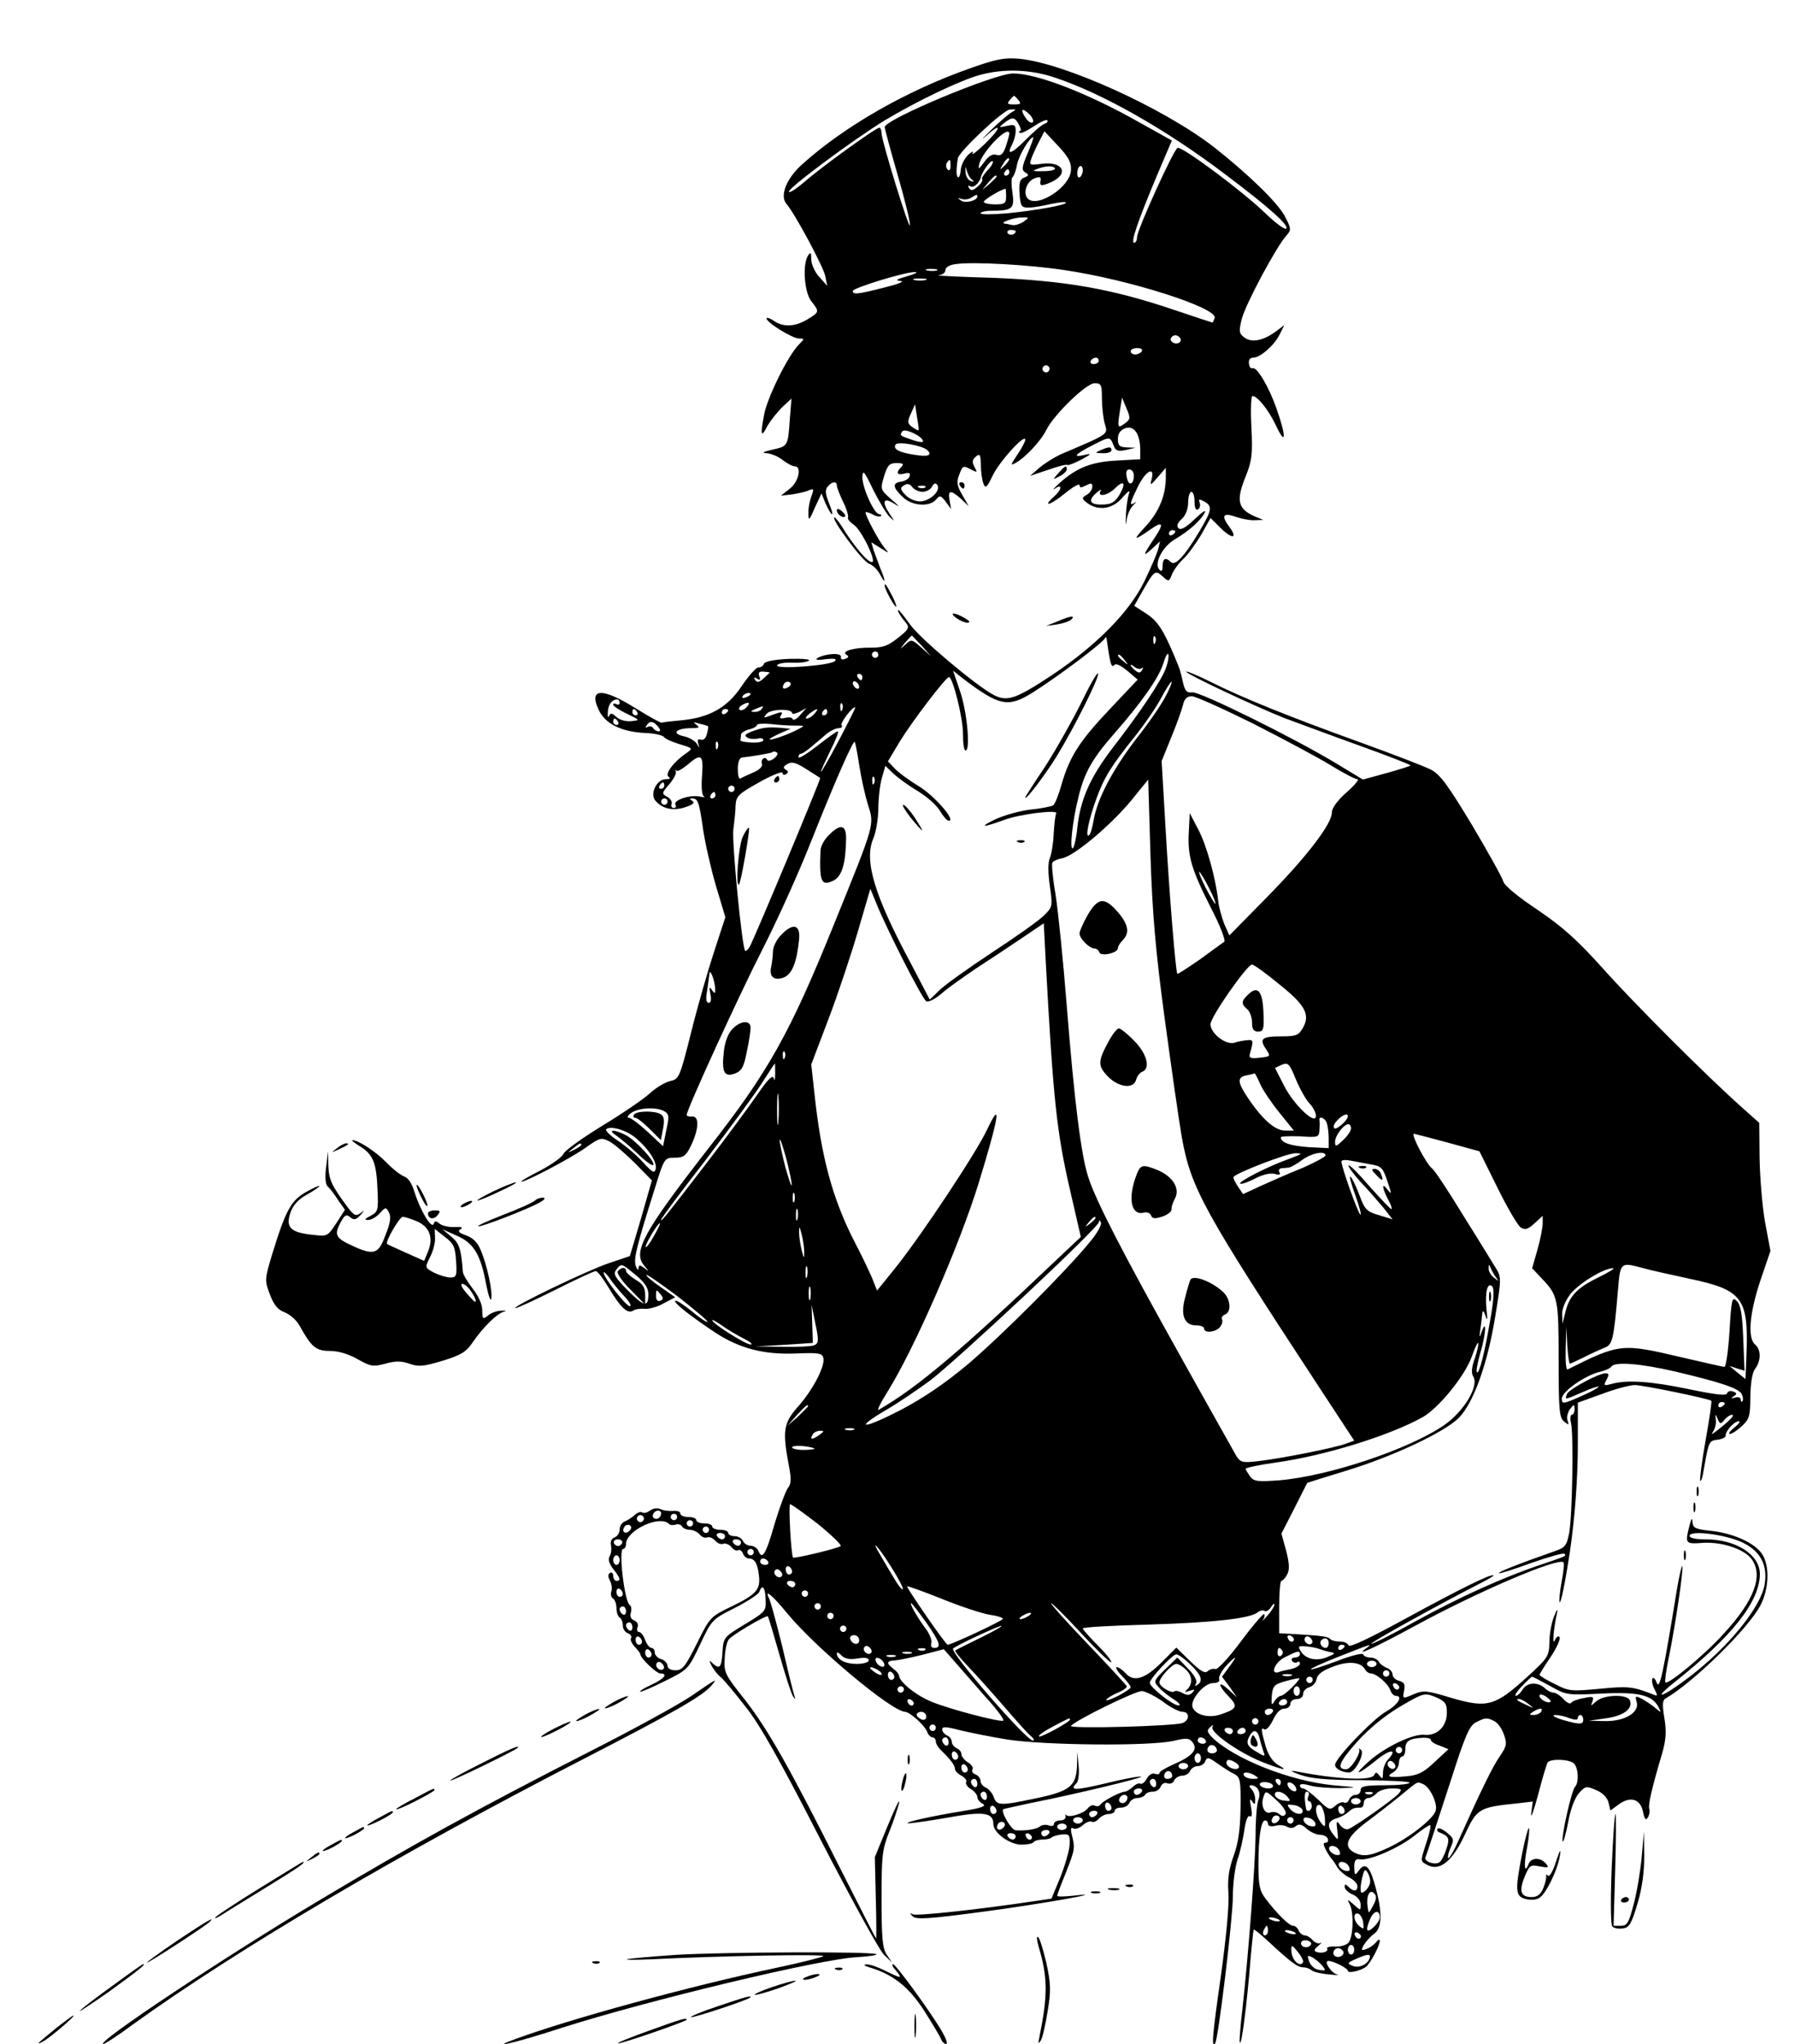 <?xml version="1.0" standalone="no"?>
<!DOCTYPE svg PUBLIC "-//W3C//DTD SVG 20010904//EN"
 "http://www.w3.org/TR/2001/REC-SVG-20010904/DTD/svg10.dtd">
<svg version="1.0" xmlns="http://www.w3.org/2000/svg"
 width="562pt" height="640pt" viewBox="0 0 562 640"
 preserveAspectRatio="xMidYMid meet">

<g transform="translate(0,640) scale(0.1,-0.1)"
fill="#000000" stroke="none">
<path d="M3037 6186 c-201 -71 -394 -182 -526 -301 -49 -44 -70 -98 -49 -123
27 -31 116 -197 122 -227 l6 -30 -25 28 c-14 15 -25 40 -25 55 0 21 -2 24 -10
12 -18 -28 -12 -115 10 -143 26 -33 26 -34 -12 -57 -40 -24 -76 -25 -106 -4
-12 8 -22 11 -22 7 0 -13 81 -63 102 -63 17 0 17 -1 0 -18 -35 -35 -100 -167
-110 -222 -12 -64 -9 -73 11 -33 9 15 29 41 45 57 l30 28 -5 -63 c-6 -87 -6
-86 -55 -97 -29 -7 -35 -10 -18 -11 14 -1 36 -10 50 -21 14 -11 31 -20 38 -20
23 0 13 -48 -15 -70 l-28 -22 35 4 c19 3 43 8 53 13 15 6 16 4 7 -20 -5 -14
-10 -38 -9 -53 0 -24 3 -22 20 18 l21 45 13 -32 c8 -18 17 -33 20 -33 3 0 -2
16 -10 36 -11 28 -12 40 -4 50 14 17 29 18 29 4 0 -6 9 -29 20 -52 11 -22 17
-44 15 -48 -3 -4 6 -15 18 -23 24 -16 73 -117 57 -117 -13 0 -46 38 -82 92
-16 27 -32 48 -35 48 -15 0 88 -139 108 -145 11 -4 26 -18 34 -33 18 -34 19
-24 1 19 -7 19 -17 45 -21 57 l-7 24 29 -18 c28 -18 28 -18 12 1 -17 20 -59
99 -59 110 0 3 9 1 21 -5 11 -7 23 -9 27 -6 3 3 0 6 -5 6 -16 0 -53 82 -53
116 1 25 6 19 34 -40 19 -37 42 -76 52 -85 16 -15 16 -15 0 9 -26 39 -21 54
12 34 21 -14 20 -11 -8 13 -34 30 -34 31 -22 72 11 35 17 41 39 41 21 0 24 -3
15 -12 -18 -18 -14 -27 9 -21 16 4 20 2 17 -8 -2 -8 -14 -15 -26 -17 -28 -4
-28 -17 3 -47 28 -29 85 -34 106 -9 11 14 15 13 30 -7 l17 -23 -5 27 c-6 33 3
34 36 5 l24 -23 -20 35 c-16 27 -19 41 -11 60 12 33 13 33 38 20 20 -10 21
-10 11 8 -8 15 -7 23 4 32 13 11 15 7 16 -26 0 -22 4 -48 8 -58 6 -17 11 -13
29 25 21 44 102 133 102 112 0 -5 -11 -27 -25 -47 -21 -31 -22 -35 -6 -26 30
16 80 69 97 104 25 49 125 146 151 146 21 0 23 -5 23 -48 0 -26 4 -61 9 -79
10 -34 16 -30 -139 -96 -19 -9 -48 -27 -65 -41 l-30 -26 57 19 c31 11 58 18
60 15 3 -2 22 6 44 17 31 17 33 20 12 15 -42 -10 -34 1 23 30 55 28 54 28 66
-2 6 -16 14 -18 38 -13 l30 7 -27 1 c-23 1 -28 6 -28 26 0 17 7 28 23 34 27
10 46 -17 47 -65 l0 -32 -72 -4 c-80 -4 -126 -22 -179 -69 -19 -17 -26 -26
-16 -19 24 17 22 -3 -3 -25 -39 -35 -11 -27 34 10 26 21 46 32 46 26 0 -9 5
-9 20 -1 16 8 20 8 20 -4 0 -8 -8 -20 -17 -25 -17 -10 -17 -12 1 -26 35 -26
81 -19 111 18 17 19 24 24 20 12 -4 -11 -9 -42 -10 -70 -1 -27 0 -35 2 -16 2
19 12 41 22 50 9 9 11 12 4 7 -19 -12 -16 -2 12 55 25 48 52 59 40 16 -5 -18
-2 -17 19 8 l26 30 0 -30 c0 -56 -21 -107 -63 -153 -42 -45 -38 -47 16 -9 37
26 42 18 14 -24 -39 -58 -41 -65 -12 -39 l27 25 -6 -25 c-4 -14 -23 -59 -43
-100 -46 -95 -149 -200 -288 -293 -115 -76 -141 -85 -184 -63 -55 29 -230 176
-262 221 -18 25 -34 45 -36 45 -6 0 7 -21 24 -41 11 -14 8 -20 -25 -46 -31
-25 -48 -31 -83 -31 -54 1 -97 -11 -79 -22 8 -5 8 -9 -4 -13 -9 -4 -15 -1 -13
6 2 14 -47 11 -73 -3 -10 -6 -1 -8 25 -4 28 3 36 1 29 -6 -14 -14 -189 -27
-181 -13 4 6 24 9 46 8 22 -1 45 1 53 6 7 5 -19 7 -61 6 -47 -2 -76 -8 -79
-15 -2 -7 -10 -12 -18 -12 -7 0 -30 -26 -51 -57 -45 -68 -100 -99 -186 -108
-32 -3 -61 -6 -65 -8 -4 -1 -41 20 -83 46 -105 65 -147 63 -114 -7 21 -43 70
-67 143 -71 30 -1 57 -7 61 -13 3 -5 25 -15 48 -22 43 -13 43 -13 21 -29 -40
-27 -67 -65 -55 -73 8 -5 4 -8 -9 -8 -28 0 -50 -46 -32 -67 21 -25 54 -33 92
-21 25 8 32 14 24 20 -9 5 -10 8 -1 8 18 0 22 -11 34 -95 6 -42 24 -122 40
-177 l30 -100 -35 -107 c-19 -58 -52 -172 -72 -253 -36 -143 -38 -147 -66
-153 -16 -4 -45 -21 -64 -39 -20 -18 -87 -64 -150 -102 -62 -38 -116 -77 -120
-87 -3 -9 -36 -33 -72 -52 -37 -19 -64 -34 -59 -35 14 0 152 72 200 106 45 32
49 33 75 20 15 -8 51 -39 80 -68 l53 -54 -34 -119 -35 -118 -68 -23 c-67 -23
-298 -134 -291 -140 2 -2 57 23 123 56 65 33 124 60 129 60 6 0 23 -23 40 -51
37 -62 59 -84 77 -73 7 5 23 7 35 6 12 -2 39 5 59 16 l38 20 -47 33 c-26 18
-45 34 -43 37 2 2 47 -29 100 -69 52 -41 93 -75 91 -78 -3 -2 -25 13 -50 34
-25 20 -48 35 -51 32 -6 -6 52 -51 126 -100 77 -50 152 -69 253 -65 71 3 82 1
85 -15 5 -26 -33 -99 -80 -152 -45 -51 -49 -75 -28 -185 8 -41 7 -57 -3 -69
-7 -9 -26 -60 -42 -113 -27 -95 -39 -115 -51 -83 -4 8 -14 15 -24 15 -10 0
-20 7 -24 15 -3 8 -15 15 -26 15 -11 0 -20 5 -20 10 0 6 -11 10 -25 10 -14 0
-25 5 -25 10 0 6 -11 10 -25 10 -14 0 -25 5 -25 10 0 6 -11 10 -25 10 -14 0
-25 5 -25 11 0 6 -10 9 -22 8 -13 -1 -31 1 -41 6 -10 4 -23 2 -32 -5 -8 -6
-18 -9 -24 -6 -5 4 -15 0 -23 -7 -7 -7 -21 -16 -30 -20 -10 -3 -18 -15 -18
-26 0 -10 -7 -22 -16 -25 -10 -4 -14 -14 -11 -25 2 -10 1 -25 -4 -33 -6 -11
-2 -24 11 -41 22 -28 25 -37 10 -37 -5 0 -10 7 -10 16 0 8 -5 12 -10 9 -7 -4
-7 -12 0 -25 5 -10 7 -25 4 -33 -3 -8 -1 -18 5 -22 6 -3 11 -17 11 -30 0 -13
5 -27 10 -30 6 -3 10 -14 10 -25 0 -10 7 -21 16 -24 8 -3 13 -10 10 -15 -4 -5
2 -17 11 -27 10 -10 18 -21 18 -24 0 -12 50 -60 63 -60 25 0 11 -17 -28 -35
-22 -10 -38 -20 -36 -22 2 -2 37 13 77 33 73 36 74 37 111 115 36 77 38 79
108 114 39 20 73 42 77 50 9 26 19 16 20 -23 2 -37 -1 -39 -65 -78 -66 -40
-67 -41 -70 -87 -3 -49 -9 -55 -31 -35 -11 11 -12 9 -3 -8 6 -11 18 -27 28
-35 9 -7 45 -50 79 -94 46 -58 109 -171 234 -415 95 -184 184 -346 198 -360
l26 -25 -17 25 c-13 20 -16 52 -16 174 0 135 2 155 24 210 14 34 27 75 31 91
3 17 -12 -15 -35 -70 l-41 -100 3 -128 c2 -70 2 -127 1 -127 -1 0 -50 96 -109
213 -163 325 -231 444 -302 535 -62 78 -66 85 -63 130 1 26 7 53 13 59 12 15
118 77 122 72 2 -2 18 -56 36 -119 18 -63 37 -122 42 -130 8 -13 9 -13 5 1 -3
8 -20 76 -37 150 -18 74 -37 142 -41 152 -18 34 7 15 56 -45 89 -108 327 -307
369 -308 15 -1 61 -42 69 -63 3 -9 11 -17 17 -17 5 0 10 -6 10 -13 0 -7 8 -20
18 -29 27 -26 42 -46 42 -57 0 -6 9 -15 20 -21 11 -6 18 -15 15 -20 -3 -5 3
-15 15 -22 11 -7 20 -18 20 -25 0 -7 7 -16 17 -21 12 -7 -3 -13 -58 -22 -106
-17 -197 -38 -174 -39 11 0 67 8 124 18 109 20 141 16 141 -20 0 -27 48 -63
86 -65 19 0 37 3 40 8 3 4 15 8 28 8 12 0 26 3 29 7 4 3 18 8 32 9 22 2 25 -1
24 -29 0 -18 -13 -63 -28 -102 l-29 -70 -48 -7 c-186 -28 -376 -48 -386 -42
-10 5 -10 4 -1 -6 11 -11 48 -9 220 14 189 25 412 65 281 50 -27 -3 -48 -3
-48 0 0 3 12 36 27 72 29 74 29 77 19 118 -5 19 -3 26 4 21 6 -4 20 1 30 10
10 9 23 14 28 11 5 -3 15 1 22 9 7 8 21 15 31 15 11 0 19 5 19 10 0 6 9 10 20
10 11 0 23 7 26 15 4 8 14 15 24 15 11 0 22 5 25 10 3 6 14 10 25 10 10 0 21
7 24 16 4 9 13 14 21 10 9 -3 18 1 21 9 4 8 15 15 25 15 11 0 22 7 25 15 4 8
14 15 24 15 10 0 21 7 24 16 5 13 10 12 38 -8 18 -13 42 -28 53 -33 18 -10 20
-20 19 -105 -1 -69 -7 -111 -22 -152 -15 -42 -19 -73 -16 -115 3 -35 -7 -141
-24 -263 -27 -189 -29 -221 -18 -209 10 9 56 394 56 462 0 41 7 93 15 116 8
23 17 64 21 91 4 30 11 47 17 43 7 -4 8 6 4 28 -5 24 -4 30 3 19 8 -12 10 -11
10 5 0 12 -5 26 -12 33 -7 7 -8 12 -2 12 21 0 33 -22 24 -45 -5 -12 -9 -64 -9
-115 -1 -89 -22 -365 -41 -540 -6 -47 -9 -92 -9 -100 3 -33 18 73 30 205 6 77
13 141 14 143 2 2 21 -14 44 -35 73 -68 94 -83 111 -83 9 0 20 -4 26 -9 5 -5
29 -11 54 -13 25 -3 37 -3 27 -1 -19 5 -44 43 -28 43 16 0 61 -23 61 -31 0 -9
41 0 57 13 14 11 43 66 43 81 0 6 -6 4 -12 -5 -7 -8 -21 -18 -31 -21 -15 -6
-16 -3 -7 13 6 10 20 26 31 34 28 19 28 72 1 163 -15 51 -29 61 -47 37 -13
-18 -14 -17 -15 9 0 21 4 28 18 25 30 -4 119 34 169 73 26 21 49 36 51 34 3
-2 -3 -27 -12 -54 -20 -62 -20 -58 4 -71 38 -20 78 13 116 95 38 82 45 86 161
98 l52 6 -5 -37 c-2 -20 7 5 21 56 13 51 27 97 30 103 9 13 69 11 83 -3 14
-14 16 -60 3 -73 -11 -12 -45 -164 -38 -171 2 -3 10 25 17 62 7 39 21 76 34
90 20 22 23 22 53 9 20 -8 35 -23 39 -39 l6 -25 26 19 c37 27 68 17 76 -23 5
-24 9 -28 15 -18 5 8 7 19 5 26 -5 11 7 64 40 175 12 42 14 68 7 110 -7 42 -6
57 4 62 88 51 260 220 297 292 27 52 29 123 5 160 -23 35 -92 66 -163 73 -46
5 -54 9 -55 27 -1 15 -3 13 -9 -9 -15 -59 -14 -60 41 -56 60 4 132 -20 154
-52 36 -51 7 -129 -87 -231 -60 -67 -175 -162 -184 -154 -2 3 2 36 10 74 21
101 48 285 43 290 -2 2 -9 -28 -16 -68 -44 -271 -55 -321 -64 -297 -5 13 -11
19 -14 12 -2 -7 1 -22 8 -34 10 -20 9 -21 -7 -14 -61 24 -77 26 -166 17 -88
-8 -96 -8 -140 15 -27 13 -48 26 -48 29 0 2 16 28 35 56 19 28 31 56 28 62 -4
5 -10 1 -15 -10 -9 -20 -4 37 7 86 3 14 -1 10 -9 -10 -8 -19 -15 -56 -15 -82
-1 -44 -4 -49 -72 -111 -98 -89 -123 -96 -233 -64 -79 24 -89 25 -120 12 -35
-15 -35 -15 -30 11 4 20 0 27 -16 31 -11 3 -20 12 -20 19 0 8 -8 18 -17 21
-10 4 -22 12 -26 20 -4 7 -16 13 -27 13 -10 0 -20 4 -22 10 -2 5 -38 -4 -82
-21 -43 -16 -80 -28 -82 -26 -2 2 35 19 83 38 104 41 112 44 93 30 -45 -32 21
-2 150 68 200 109 449 215 465 199 3 -2 0 -31 -6 -62 -6 -32 -8 -60 -6 -63 4
-4 18 65 32 157 16 111 25 230 25 341 l0 127 75 27 c42 16 88 28 103 28 22 1
229 -42 240 -49 2 -2 -6 -57 -18 -124 -12 -67 -19 -124 -17 -127 3 -2 8 13 11
34 16 90 16 92 44 95 15 2 26 8 25 13 -2 13 27 45 41 45 6 0 0 -9 -14 -20 -14
-11 -20 -20 -14 -20 6 0 23 11 38 25 23 21 26 32 26 92 1 44 6 75 15 87 19 25
19 60 0 76 -24 20 -18 96 16 199 l32 94 -17 91 c-9 51 -16 141 -17 201 l-1
109 -56 50 c-111 99 -335 323 -435 435 -79 88 -125 129 -203 182 -59 39 -104
76 -107 88 -3 12 -47 91 -98 177 -76 126 -100 159 -129 174 -19 10 -118 48
-220 85 -222 80 -373 141 -470 190 -40 20 -74 34 -76 32 -6 -5 211 -107 306
-145 41 -15 148 -55 237 -87 89 -32 161 -60 159 -62 -2 -2 -36 -13 -76 -24
l-73 -20 -81 49 c-130 79 -429 227 -453 224 -17 -2 -23 4 -29 30 -10 43 -8 37
-27 83 -35 83 -53 111 -89 134 l-37 24 26 46 c37 65 40 67 63 46 19 -17 20
-17 29 6 5 13 21 35 36 49 14 13 39 48 56 76 l29 52 29 -29 c38 -38 58 -37 30
1 -27 36 -20 46 22 31 18 -6 44 -11 58 -10 l26 1 -29 12 c-50 23 -56 49 -28
119 22 55 24 72 20 159 -3 54 -1 98 3 98 16 0 52 -45 75 -95 31 -65 31 -30 0
57 -23 66 -61 130 -74 125 -4 -1 -8 1 -10 6 -5 17 -1 27 12 27 21 0 65 38 82
72 l15 30 -28 -21 c-39 -28 -74 -35 -97 -18 -17 13 -18 19 -8 59 12 46 108
226 140 261 15 17 15 21 -6 61 -23 42 -113 130 -221 215 -157 122 -469 264
-611 277 -46 4 -71 -1 -153 -30z m269 -30 c148 -50 344 -161 529 -301 138
-104 202 -161 192 -171 -4 -4 -33 17 -65 48 -69 67 -260 210 -275 205 -12 -4
-126 -255 -127 -279 0 -10 -4 -18 -9 -18 -12 0 12 69 72 212 l46 108 -102 57
c-163 92 -321 153 -395 153 -58 0 -402 -144 -402 -168 0 -5 18 -72 40 -148 22
-76 40 -148 39 -159 0 -23 -88 261 -89 288 0 9 -3 17 -7 17 -11 0 -180 -122
-235 -170 -27 -23 -48 -36 -48 -30 0 13 202 163 300 223 98 59 235 125 297
142 76 21 161 18 239 -9z m-117 -70 c9 -11 6 -13 -14 -13 -20 0 -23 2 -14 13
6 8 13 14 14 14 1 0 8 -6 14 -14z m-24 -39 c-10 -7 -40 -32 -65 -57 -25 -25
-31 -32 -13 -16 51 46 48 25 -4 -25 -25 -24 -42 -37 -38 -29 4 8 -2 6 -14 -5
-11 -11 -22 -32 -23 -47 -1 -15 -5 -25 -9 -23 -5 4 -6 23 0 59 3 21 142 152
163 153 22 1 22 1 3 -10z m69 -29 c-3 -5 -12 -1 -20 9 -20 27 -17 39 6 18 11
-10 17 -22 14 -27z m-44 -8 c6 -11 8 -20 4 -20 -4 0 -5 -3 -1 -6 3 -3 22 6 43
20 21 14 40 23 43 19 3 -3 -1 -8 -9 -11 -8 -2 -34 -25 -58 -49 -44 -45 -63
-52 -43 -15 6 12 11 30 11 42 0 19 -4 21 -27 16 -27 -6 -27 -6 -9 9 26 20 33
19 46 -5z m-30 -29 c0 -4 -5 -22 -11 -40 -8 -24 -16 -30 -29 -26 -12 4 -25 -3
-38 -22 -18 -24 -20 -25 -16 -6 11 41 94 125 94 94z m193 -115 c-3 -52 -105
-118 -135 -88 -16 16 -4 54 20 63 17 7 22 5 20 -6 -4 -18 2 -19 34 -5 57 27
35 66 -31 57 -39 -5 -39 -4 -31 19 5 13 16 37 25 54 l15 29 43 -46 c33 -35 42
-53 40 -77z m-136 53 c-18 -43 -19 -51 -7 -59 12 -7 12 -10 -3 -16 -14 -5 -17
-16 -15 -50 3 -40 6 -44 28 -44 14 0 45 5 69 11 24 5 46 8 48 5 7 -7 -93 -25
-184 -34 -46 -4 -83 -4 -83 0 0 4 15 8 33 8 67 0 74 7 67 56 -4 25 -4 47 0 49
4 3 11 20 14 39 6 29 39 86 51 86 2 0 -6 -23 -18 -51z m-71 -37 c-17 -16 -18
-16 -5 5 7 12 15 20 18 17 3 -2 -3 -12 -13 -22z m-170 -2 c0 -12 -4 -16 -9
-11 -5 5 -6 14 -3 20 10 15 12 14 12 -9z m116 -13 c-12 -13 -20 -26 -17 -29 3
-2 -3 -13 -14 -22 -14 -13 -21 -14 -27 -5 -4 7 -3 10 3 6 11 -7 29 9 34 28 4
18 32 56 37 50 3 -3 -4 -16 -16 -28z m-48 -30 c7 -6 6 -7 -4 -4 -8 2 -16 14
-17 28 -1 19 -1 20 4 4 3 -11 10 -24 17 -28z m259 36 c3 -5 -14 -9 -37 -9 -30
-1 -36 1 -21 6 26 11 53 12 58 3z m87 -7 c0 -8 -4 -17 -9 -21 -6 -3 -9 4 -8
15 1 23 17 28 17 6z m-230 -6 c0 -5 -5 -10 -11 -10 -5 0 -7 5 -4 10 3 6 8 10
11 10 2 0 4 -4 4 -10z m-40 -13 c0 -2 -10 -12 -22 -23 l-23 -19 19 23 c18 21
26 27 26 19z m30 -62 c0 -22 -4 -25 -35 -25 -19 0 -35 4 -35 8 0 6 50 37 68
41 1 1 2 -10 2 -24z m-90 0 c0 -13 -37 -23 -51 -13 -12 8 -11 9 2 5 9 -3 22
-1 30 4 16 10 19 11 19 4z m145 -79 c-10 -7 -26 -12 -34 -11 -9 2 -20 4 -26 5
-17 2 28 19 54 19 24 1 24 0 6 -13z m-25 -30 c0 -11 -19 -15 -25 -6 -3 5 1 10
9 10 9 0 16 -2 16 -4z m154 -122 c204 -30 481 -119 469 -150 -3 -8 -6 -14 -7
-14 -1 0 -56 18 -121 40 -195 66 -340 91 -565 100 -107 3 -185 7 -172 8 12 1
22 8 22 16 0 9 13 17 33 19 51 8 232 -2 341 -19z m-401 -1 c-7 -2 -21 -2 -30
0 -10 3 -4 5 12 5 17 0 24 -2 18 -5z m-93 -18 c-34 -10 -39 -13 -20 -15 14 -1
-9 -10 -50 -20 -86 -22 -100 -23 -100 -11 0 9 164 60 195 59 11 0 0 -6 -25
-13z m58 -12 c-10 -2 -26 -2 -35 0 -10 3 -2 5 17 5 19 0 27 -2 18 -5z m795
-179 c11 -11 -3 -24 -18 -18 -8 4 -12 10 -9 15 6 11 18 12 27 3z m-118 -44
c-3 -5 -13 -10 -21 -10 -8 0 -14 5 -14 10 0 6 9 10 21 10 11 0 17 -4 14 -10z
m-135 -30 c0 -5 -7 -10 -16 -10 -8 0 -12 5 -9 10 3 6 10 10 16 10 5 0 9 -4 9
-10z m-156 -31 c-3 -5 -10 -7 -15 -3 -5 3 -7 10 -3 15 3 5 10 7 15 3 5 -3 7
-10 3 -15z m239 -164 c-24 -18 -25 -15 -17 36 l7 44 14 -34 c13 -30 12 -34 -4
-46z m-647 -22 c-1 -2 -10 3 -20 10 -15 11 -16 16 -4 42 l13 29 6 -40 c4 -21
6 -40 5 -41z m14 -35 c0 -4 -15 -2 -32 4 -41 14 -42 14 -33 27 7 12 65 -16 65
-31z m14 -28 c16 -16 1 -21 -41 -14 -48 7 -68 18 -59 32 7 11 85 -3 100 -18z
m646 -79 c0 -30 -17 -34 -22 -6 -4 17 -1 25 8 25 8 0 14 -9 14 -19z m-662 -51
c12 0 25 7 30 16 7 12 11 13 17 5 11 -18 -24 -51 -55 -51 -15 0 -35 9 -46 21
-16 17 -16 22 -4 29 10 7 19 5 26 -5 6 -8 21 -15 32 -15z m621 -2 c-16 -30
-28 -38 -61 -38 -36 0 -42 13 -16 36 12 11 18 13 14 7 -12 -21 22 -15 45 8 25
25 35 19 18 -13z m-612 16 c-3 -3 -12 -4 -19 -1 -8 3 -5 6 6 6 11 1 17 -2 13
-5z m843 -45 c0 -19 4 -28 11 -24 6 4 8 13 5 21 -4 12 -2 12 14 4 27 -15 25
-27 -16 -96 -46 -77 -75 -107 -88 -94 -16 16 -26 12 -26 -12 0 -15 -3 -19 -10
-12 -18 18 9 72 48 95 47 28 81 59 94 84 6 11 -8 2 -31 -20 -28 -27 -44 -36
-51 -29 -7 7 -4 16 10 29 12 11 20 31 20 52 0 18 5 33 10 33 6 0 10 -14 10
-31z m-60 -93 c0 -3 -4 -8 -10 -11 -5 -3 -10 -1 -10 4 0 6 5 11 10 11 6 0 10
-2 10 -4z m-794 -358 l29 -33 -30 27 c-30 27 -32 27 -50 10 -19 -17 -19 -17
-1 6 11 12 20 22 21 22 1 0 14 -15 31 -32z m590 -47 c3 -15 8 -20 12 -14 5 7
19 1 41 -17 l33 -28 -85 -90 c-97 -102 -128 -151 -153 -237 -9 -33 -21 -63
-27 -67 -6 -3 -38 -10 -71 -13 -34 -4 -83 -18 -111 -31 -52 -25 -38 -26 30 -1
48 18 170 33 162 20 -3 -4 -6 -33 -8 -63 -1 -30 -7 -65 -12 -77 -6 -13 -6 -46
0 -87 9 -65 9 -66 -21 -95 -17 -16 -89 -67 -161 -114 -71 -47 -144 -99 -162
-116 l-32 -31 -59 113 c-115 214 -147 322 -118 391 9 21 16 64 16 95 0 31 5
73 11 95 l11 38 26 -25 c15 -14 50 -39 77 -55 28 -17 58 -44 68 -61 10 -17 22
-31 28 -31 23 0 -46 79 -94 108 -30 18 -64 43 -76 56 l-21 22 37 62 c40 65
144 201 154 202 12 0 44 -127 44 -177 0 -29 3 -53 8 -53 16 0 5 118 -16 182
l-23 68 30 -24 c115 -87 142 -93 220 -44 82 52 226 160 227 172 1 6 4 -2 6
-19 2 -16 6 -41 9 -54z m141 57 c-3 -8 -6 -5 -6 6 -1 11 2 17 5 13 3 -3 4 -12
1 -19z m-867 -38 c0 -5 -4 -10 -10 -10 -5 0 -10 5 -10 10 0 6 5 10 10 10 6 0
10 -4 10 -10z m901 -40 c-12 -37 -80 -139 -166 -250 -72 -94 -102 -162 -112
-251 -3 -33 -10 -62 -14 -65 -11 -6 -1 86 17 158 19 79 43 121 110 198 87 99
142 177 156 222 7 23 14 36 16 29 2 -6 -1 -25 -7 -41z m-130 23 c13 -16 12
-17 -3 -4 -17 13 -22 21 -14 21 2 0 10 -8 17 -17z m54 -25 c5 4 5 1 1 -6 -6
-10 -11 -10 -22 -1 -8 6 -14 14 -14 16 0 3 6 0 13 -6 8 -6 18 -7 22 -3z
m-1165 -14 c0 0 -9 -9 -19 -18 -14 -13 -21 -14 -27 -5 -5 8 -3 10 6 4 10 -6
12 -4 7 8 -4 11 0 15 14 14 10 -1 19 -2 19 -3z m290 -14 c0 -5 -2 -10 -4 -10
-3 0 -8 5 -11 10 -3 6 -1 10 4 10 6 0 11 -4 11 -10z m-231 -31 c-16 -10 -23
-4 -14 10 3 6 11 8 17 5 6 -4 5 -9 -3 -15z m221 0 c0 -6 -4 -7 -10 -4 -5 3
-10 11 -10 16 0 6 5 7 10 4 6 -3 10 -11 10 -16z m959 -30 c-12 -24 -53 -84
-92 -133 -74 -97 -122 -188 -133 -255 -4 -23 -10 -44 -15 -47 -12 -7 0 50 24
116 24 66 47 103 121 195 31 39 68 93 83 122 15 28 29 50 31 48 2 -2 -6 -22
-19 -46z m-1299 7 c0 -2 -7 -7 -16 -10 -8 -3 -12 -2 -9 4 6 10 25 14 25 6z
m1574 -92 c94 -48 203 -106 242 -130 39 -24 77 -44 84 -44 7 0 -8 -18 -34 -41
-29 -26 -46 -49 -46 -63 0 -36 -79 -139 -204 -266 l-117 -119 -16 36 c-8 21
-17 53 -19 73 -8 72 -37 176 -63 224 l-26 50 -3 -60 c-4 -75 8 -116 70 -238
28 -54 46 -101 41 -105 -5 -3 -39 -28 -76 -55 -38 -26 -69 -47 -71 -45 -5 7
-25 248 -37 460 l-12 206 30 74 c17 41 33 86 37 102 4 19 13 27 27 27 12 0 98
-39 193 -86z m-1984 65 c0 -5 -4 -7 -10 -4 -5 3 -10 3 -10 -2 0 -4 20 -17 43
-28 41 -20 42 -20 14 -23 -17 -2 -36 3 -47 13 -14 13 -19 13 -23 3 -3 -7 -5
-2 -4 12 1 24 13 40 30 40 4 0 7 -5 7 -11z m398 -13 c-7 -8 -17 -12 -22 -9 -4
3 -2 9 5 14 22 13 31 11 17 -5z m299 -8 c-3 -8 -6 -5 -6 6 -1 11 2 17 5 13 3
-3 4 -12 1 -19z m-252 2 c-3 -5 -14 -10 -23 -9 -14 0 -13 2 3 9 27 11 27 11
20 0z m240 -101 c-30 -57 -55 -100 -55 -96 0 4 14 34 30 67 17 33 27 60 23 60
-4 0 -33 -21 -65 -46 -32 -25 -58 -41 -58 -35 0 6 3 11 8 11 4 0 19 10 34 23
14 12 36 30 47 40 12 9 28 17 37 17 8 0 13 4 9 9 -5 8 35 60 43 56 1 -1 -23
-49 -53 -106z m-630 91 c3 -5 1 -10 -4 -10 -6 0 -11 5 -11 10 0 6 2 10 4 10 3
0 8 -4 11 -10z m285 6 c0 -3 -4 -8 -10 -11 -5 -3 -10 -1 -10 4 0 6 5 11 10 11
6 0 10 -2 10 -4z m200 -9 c0 -4 10 -2 23 4 l22 12 -20 -22 c-11 -13 -21 -18
-23 -13 -2 6 -12 7 -24 4 -14 -3 -19 -1 -14 6 9 15 5 15 -30 2 -24 -9 -25 -9
-14 5 13 15 80 17 80 2z m70 -2 c-7 -8 -18 -15 -24 -15 -6 0 -2 7 8 15 25 19
32 19 16 0z m40 5 c0 -5 -5 -10 -11 -10 -5 0 -7 5 -4 10 3 6 8 10 11 10 2 0 4
-4 4 -10z m-655 -30 c3 -5 1 -10 -4 -10 -6 0 -11 5 -11 10 0 6 2 10 4 10 3 0
8 -4 11 -10z m125 -15 c8 -9 9 -15 2 -15 -6 0 -14 5 -17 10 -4 6 -11 7 -17 4
-7 -4 -8 -2 -4 4 10 16 21 15 36 -3z m157 1 c1 -1 0 -12 -4 -25 -3 -13 -11
-20 -19 -17 -9 3 -11 -1 -8 -12 5 -16 5 -16 -5 0 -6 9 -25 20 -42 23 -38 9
-21 25 26 25 24 0 27 2 15 11 -11 8 -9 9 10 3 14 -3 26 -7 27 -8z m271 2 c33
0 33 0 10 -12 -32 -17 -88 -36 -88 -31 0 3 15 11 33 19 l32 14 -30 3 c-43 3
-57 1 -90 -11 -21 -8 -26 -13 -16 -19 7 -5 22 -6 32 -4 10 3 19 1 19 -4 0 -6
-17 -9 -37 -8 -21 1 -37 4 -35 8 1 4 2 11 2 17 0 5 11 12 25 16 14 3 25 10 25
14 0 4 19 5 43 3 23 -3 57 -5 75 -5z m-241 -70 c-3 -8 -6 -5 -6 6 -1 11 2 17
5 13 3 -3 4 -12 1 -19z m443 -53 c6 -39 18 -94 27 -123 21 -66 24 -56 -105
-374 -139 -344 -206 -464 -395 -705 -202 -260 -237 -323 -200 -366 16 -19 16
-20 1 -8 -15 11 -18 11 -19 0 0 -8 -4 -5 -8 6 -8 21 0 56 58 240 31 100 31
100 64 100 27 0 35 6 50 37 25 51 27 93 5 92 -10 -1 -18 1 -18 5 0 17 164 375
238 520 46 90 115 243 153 340 73 184 130 313 135 308 2 -1 8 -34 14 -72z
m-267 20 c-10 -8 -20 -9 -21 -4 -2 5 -8 7 -12 4 -5 -3 -7 -11 -4 -18 2 -7 -10
-19 -28 -26 -18 -8 -36 -16 -40 -19 -5 -2 -8 12 -8 31 0 19 5 34 13 35 43 5
92 14 96 17 2 3 8 2 13 -1 5 -3 1 -12 -9 -19z m-225 -55 c-3 -36 0 -61 6 -64
6 -3 0 -3 -14 0 -31 6 -84 -12 -75 -26 3 -5 1 -10 -5 -10 -7 0 -10 6 -7 13 2
6 -4 17 -14 22 -18 10 -17 12 6 39 13 15 23 33 21 39 -1 7 -1 9 2 4 2 -4 17 4
34 18 44 38 51 33 46 -35z m370 -6 c3 -2 -202 -493 -220 -527 -5 -10 -12 -16
-15 -14 -10 11 -42 340 -37 380 3 23 7 57 7 75 2 30 9 36 75 73 39 22 72 35
72 29 0 -6 5 -8 11 -4 8 5 8 9 -1 14 -9 6 -8 10 6 18 13 8 27 4 58 -16 23 -14
42 -27 44 -28z m169 -16 c-3 -8 -6 -5 -6 6 -1 11 2 17 5 13 3 -3 4 -12 1 -19z
m909 -733 c20 -148 44 -317 54 -375 29 -161 66 -228 433 -788 l107 -163 -25
-9 c-33 -13 -204 -47 -275 -55 -50 -6 -56 -4 -69 16 -7 13 -87 154 -176 314
-181 324 -264 485 -288 560 -22 68 -43 233 -67 535 -11 140 -27 297 -35 348
-9 52 -13 97 -10 101 2 5 17 11 32 14 38 8 152 104 216 182 l52 64 7 -237 c6
-182 16 -300 44 -507z m-1566 725 c0 -5 -5 -10 -11 -10 -5 0 -7 5 -4 10 3 6 8
10 11 10 2 0 4 -4 4 -10z m220 -10 c0 -5 -4 -10 -10 -10 -5 0 -10 5 -10 10 0
6 5 10 10 10 6 0 10 -4 10 -10z m-60 -20 c0 -5 -5 -10 -11 -10 -5 0 -7 5 -4
10 3 6 8 10 11 10 2 0 4 -4 4 -10z m-150 -20 c0 -5 -4 -10 -10 -10 -5 0 -10 5
-10 10 0 6 5 10 10 10 6 0 10 -4 10 -10z m1695 -270 c14 -27 23 -50 20 -50 -2
0 -16 23 -30 50 -14 28 -23 50 -20 50 2 0 16 -22 30 -50z m-957 -227 c34 -67
66 -125 72 -128 7 -4 28 7 48 24 20 18 69 52 107 78 39 25 102 67 142 94 l71
48 6 -117 c24 -441 34 -536 78 -726 l32 -139 -70 -66 c-307 -292 -440 -404
-562 -475 -8 -5 4 20 26 55 84 134 225 457 286 654 64 209 73 266 27 169 -34
-73 -204 -329 -286 -432 l-59 -73 -15 38 c-9 21 -32 70 -52 108 -72 138 -108
272 -129 471 l-10 91 55 145 c30 79 71 203 92 275 l38 130 21 -51 c11 -28 48
-106 82 -173z m1176 -74 c83 -66 99 -96 75 -138 -13 -23 -22 -26 -66 -26 -62
0 -71 -7 -50 -39 16 -24 16 -24 -19 -28 -28 -3 -34 -1 -31 11 12 43 12 46 -8
44 -11 -1 -29 -4 -40 -8 -27 -8 -75 29 -75 58 0 23 115 187 130 187 5 0 43
-27 84 -61z m-1765 -14 c1 -17 -1 -18 -10 -5 -8 12 -9 9 -5 -12 4 -18 2 -28
-5 -28 -8 0 -10 12 -5 38 3 20 6 44 7 52 1 21 17 -19 18 -45z m218 -217 c-3
-8 -6 -5 -6 6 -1 11 2 17 5 13 3 -3 4 -12 1 -19z m1642 -142 c12 -12 21 -30
21 -40 0 -31 -69 34 -100 95 l-28 55 21 10 c20 8 24 4 44 -45 12 -29 31 -63
42 -75z m-1672 92 c0 -18 -2 -25 -4 -15 -4 13 -17 0 -53 -52 -27 -39 -97 -134
-157 -212 -136 -177 -143 -185 -143 -178 0 4 62 87 138 185 75 99 155 207 177
242 22 34 40 62 41 62 1 0 1 -15 1 -32z m1518 -31 c8 -19 35 -59 60 -90 l46
-57 -28 0 c-31 0 -71 35 -117 104 -32 48 -33 63 -3 69 12 2 23 5 25 6 2 0 9
-14 17 -32z m-1508 -119 c-2 -24 -4 -7 -4 37 0 44 2 63 4 43 2 -21 2 -57 0
-80z m-358 33 c16 -9 17 -16 7 -60 l-10 -50 -47 44 c-27 25 -54 45 -60 45 -7
0 -4 7 7 15 22 16 77 20 103 6z m2141 -16 c0 -12 -34 -43 -42 -38 -5 3 -2 14
8 24 16 18 34 25 34 14z m-66 -21 c3 -9 6 -30 6 -47 l0 -32 -62 3 c-57 4 -88
14 -88 31 0 3 27 4 60 3 57 -4 60 -3 61 20 1 12 1 26 0 31 -2 14 17 7 23 -9z
m76 -17 c0 -8 -11 -24 -25 -37 -22 -21 -25 -22 -25 -5 0 19 27 55 42 55 4 0 8
-6 8 -13z m-2241 -29 c41 -34 69 -77 64 -98 -4 -15 -10 -12 -40 21 -19 21 -54
51 -78 67 -25 16 -41 33 -37 36 12 12 62 -2 91 -26z m2545 -16 l98 -27 57
-115 c31 -63 64 -119 73 -124 13 -8 23 -5 43 14 l25 23 0 -23 c0 -13 -7 -50
-16 -82 l-17 -59 30 -32 c51 -53 53 -64 53 -255 0 -156 2 -181 17 -193 15 -12
16 -12 11 3 -4 9 0 24 7 35 13 17 14 17 15 1 0 -10 -4 -18 -9 -18 -4 0 -6 -12
-2 -27 8 -39 4 -288 -6 -343 -8 -40 -12 -46 -48 -58 -117 -41 -176 -65 -172
-68 2 -2 47 12 101 32 54 19 101 32 104 29 7 -7 7 -7 -73 -34 -119 -40 -254
-101 -394 -178 -73 -41 -135 -72 -138 -70 -3 4 212 123 339 188 26 13 46 25
44 26 -6 7 -108 -44 -275 -135 -110 -60 -176 -92 -179 -84 -2 7 -14 12 -26 12
-13 0 -26 3 -30 7 -8 9 -25 11 -106 16 l-55 3 0 82 c0 45 3 82 7 82 4 0 12 9
18 20 8 15 7 34 -3 74 l-15 54 40 78 c22 43 40 80 41 81 2 1 57 18 122 38 145
44 309 121 353 166 45 46 89 167 113 314 20 122 20 126 2 155 -10 16 -55 90
-101 163 -45 74 -89 141 -98 148 -19 15 -68 109 -57 109 5 -1 52 -13 107 -28z
m-2055 -132 c-1 -8 -9 17 -20 55 -10 39 -18 77 -18 85 1 8 9 -16 20 -55 10
-38 18 -77 18 -85z m-659 125 c0 -2 -10 -9 -22 -15 -22 -11 -22 -10 -4 4 21
17 26 19 26 11z m2215 -44 c-65 -23 -158 -71 -152 -77 3 -3 24 4 47 16 25 13
49 18 62 14 14 -4 18 -2 14 5 -4 6 -1 12 6 13 7 0 18 2 23 2 6 1 25 11 42 24
30 22 73 30 73 14 0 -4 -33 -22 -72 -39 -40 -16 -99 -42 -130 -56 l-56 -26
-17 25 c-9 14 -15 27 -13 29 14 15 169 74 193 74 26 0 23 -2 -20 -18z m257
-17 c33 -5 38 -11 52 -53 13 -39 14 -43 1 -27 -19 26 -19 9 0 -28 9 -16 14
-30 12 -32 -2 -2 -32 30 -68 70 -35 41 -65 71 -67 67 -1 -4 16 -28 38 -52 23
-24 54 -60 71 -80 l29 -37 -42 13 c-38 11 -45 17 -61 61 -10 27 -23 54 -28 59
-6 6 1 -21 15 -59 13 -37 20 -64 15 -59 -9 9 -59 149 -59 166 0 5 12 6 28 3
15 -3 44 -8 64 -12z m-1805 -116 c-3 -7 -5 -2 -5 12 0 14 2 19 5 13 2 -7 2
-19 0 -25z m10 -55 c-3 -10 -5 -4 -5 12 0 17 2 24 5 18 2 -7 2 -21 0 -30z
m933 3 c0 -2 -8 -10 -17 -17 -16 -13 -17 -12 -4 4 13 16 21 21 21 13z m-17
-74 c-72 -89 -278 -295 -383 -384 -73 -61 -138 -105 -212 -144 -117 -60 -147
-60 -44 1 35 20 97 62 139 93 86 66 527 478 528 496 0 7 2 6 6 -2 3 -7 -12
-34 -34 -60z m-1365 19 c-12 -22 -24 -38 -26 -36 -5 4 37 75 44 75 3 0 -6 -18
-18 -39z m470 -51 c0 -22 -1 -22 -8 5 -4 17 -8 41 -8 55 0 22 1 22 8 -5 4 -16
8 -41 8 -55z m-528 -72 c28 -23 40 -41 40 -60 0 -43 -13 -40 -65 12 -41 42
-46 51 -35 65 16 20 15 20 60 -17z m537 -5 c-3 -10 -5 -4 -5 12 0 17 2 24 5
18 2 -7 2 -21 0 -30z m2157 -3 c10 -13 9 -13 -6 -1 -10 7 -18 21 -17 30 0 13
1 14 6 1 3 -8 11 -22 17 -30z m458 30 c20 -6 87 -21 148 -34 166 -35 185 -61
178 -238 l-3 -76 -25 20 -25 21 24 -8 23 -7 -4 101 c-3 76 -8 105 -20 117 -15
15 -17 8 -23 -95 -4 -61 -11 -111 -16 -111 -4 0 -65 14 -134 30 -187 44 -193
44 -357 -38 -5 -2 -7 27 -6 65 l2 68 3 -57 c2 -32 6 -58 8 -58 2 0 21 9 42 19
21 11 50 24 64 30 28 10 31 21 45 184 7 85 8 85 76 67z m-140 -31 c-65 -32
-90 -58 -102 -112 l-8 -32 -1 29 c-1 17 10 43 25 63 25 33 105 82 134 82 8 0
-13 -13 -48 -30z m-3049 -56 c17 -18 26 -33 19 -33 -12 0 -81 88 -82 105 0 5
7 -2 17 -15 9 -14 30 -40 46 -57z m584 -10 c-3 -10 -5 -2 -5 17 0 19 2 27 5
18 2 -10 2 -26 0 -35z m2129 -65 c-18 -106 -35 -172 -42 -165 -3 3 2 29 10 58
18 58 22 115 5 69 -7 -21 -8 -20 -4 9 3 18 5 41 6 50 1 9 5 6 10 -9 6 -18 7
-13 3 21 -5 52 3 86 18 71 7 -7 5 -43 -6 -104z m-2597 78 c9 -10 8 -15 -2 -19
-8 -3 -13 3 -13 14 0 23 0 23 15 5z m481 -158 c-8 -4 -53 -6 -100 -5 l-85 1
90 5 90 6 -2 60 -2 60 12 -60 c11 -52 10 -61 -3 -67z m-222 21 c20 -10 30 -18
22 -19 -15 0 -120 66 -120 76 0 3 14 -5 31 -17 17 -12 47 -30 67 -40z m2290
-61 c-11 -30 -12 -48 -5 -59 18 -29 -30 -109 -91 -151 -110 -76 -362 -160
-516 -173 -68 -5 -80 -4 -92 12 -7 10 -14 21 -14 24 0 3 41 12 91 19 154 21
361 85 464 143 50 29 131 128 153 189 9 26 18 45 20 43 2 -2 -2 -23 -10 -47z
m629 -43 c147 -35 200 -53 207 -72 4 -9 4 -18 1 -21 -3 -3 -5 0 -5 6 0 6 -8 9
-17 6 -14 -4 -15 -3 -5 4 11 7 11 10 -2 15 -8 3 -16 1 -19 -6 -2 -8 -36 -4
-118 13 -119 25 -194 30 -242 17 -26 -7 -27 -6 -17 13 8 15 8 20 -3 20 -22 0
-115 -50 -121 -65 -7 -19 -8 -19 49 6 25 11 48 19 50 17 2 -2 -23 -16 -55 -30
-57 -25 -60 -25 -60 -7 0 22 75 74 121 84 16 4 31 11 34 16 11 16 90 10 202
-16z m153 -99 c0 -3 -4 -8 -10 -11 -5 -3 -10 -1 -10 4 0 6 5 11 10 11 6 0 10
-2 10 -4z m-2870 -9 c0 -2 -15 -16 -32 -33 l-33 -29 29 33 c28 30 36 37 36 29z
m2869 -43 c7 9 18 16 24 16 10 0 -8 -19 -48 -50 -17 -13 -18 -13 -10 0 5 8 9
24 7 35 -2 18 -1 19 6 2 7 -17 9 -17 21 -3z m-2726 -31 c-7 -2 -19 -2 -25 0
-7 3 -2 5 12 5 14 0 19 -2 13 -5z m-109 -17 c-21 -15 -30 -14 -19 3 3 6 14 11
23 11 13 0 13 -2 -4 -14z m-14 -42 c0 -2 -16 -4 -35 -4 -19 0 -35 4 -35 8 0 4
16 6 35 4 19 -2 35 -6 35 -8z m11 -236 c43 -35 75 -66 71 -69 -7 -7 -145 -40
-149 -36 -6 7 -15 167 -9 167 4 0 43 -28 87 -62z m-491 34 c0 -13 -12 -22 -22
-16 -10 6 -1 24 13 24 5 0 9 -4 9 -8z m-56 -23 c-3 -5 -10 -7 -15 -3 -5 3 -7
10 -3 15 3 5 10 7 15 3 5 -3 7 -10 3 -15z m106 11 c0 -5 -4 -10 -10 -10 -5 0
-10 5 -10 10 0 6 5 10 10 10 6 0 10 -4 10 -10z m-25 -22 c4 -4 13 -4 20 -2 7
3 16 1 20 -5 3 -6 14 -11 24 -11 10 0 24 -6 31 -14 6 -8 17 -13 24 -10 7 3 18
-2 25 -10 7 -8 18 -13 25 -10 7 3 19 -2 26 -10 7 -9 16 -13 21 -10 5 3 12 -2
15 -10 3 -9 12 -16 19 -16 18 0 27 -16 31 -52 6 -45 -8 -60 -83 -97 -69 -33
-70 -34 -111 -117 -36 -72 -45 -84 -67 -84 -15 0 -25 6 -25 14 0 8 -9 18 -20
21 -11 3 -20 13 -20 21 0 8 -5 14 -10 14 -6 0 -15 11 -20 25 -5 14 -14 25 -19
25 -6 0 -8 7 -5 15 4 8 -1 17 -10 21 -11 4 -14 13 -11 24 3 10 2 21 -3 24 -17
10 -36 176 -21 176 5 0 9 7 9 15 0 43 106 93 135 63z m75 2 c0 -5 -4 -10 -10
-10 -5 0 -10 5 -10 10 0 6 5 10 10 10 6 0 10 -4 10 -10z m-199 -23 c-13 -13
-26 -3 -16 12 3 6 11 8 17 5 6 -4 6 -10 -1 -17z m249 3 c0 -5 -4 -10 -10 -10
-5 0 -10 5 -10 10 0 6 5 10 10 10 6 0 10 -4 10 -10z m50 -20 c0 -5 -4 -10 -9
-10 -6 0 -13 5 -16 10 -3 6 1 10 9 10 9 0 16 -4 16 -10z m3186 -20 c56 -27 79
-71 69 -131 -12 -72 -114 -197 -236 -290 -86 -66 -122 -76 -42 -13 178 142
262 249 263 335 0 61 -74 109 -170 109 -31 0 -50 4 -50 11 0 19 114 4 166 -21z
m-3508 -1 c-2 -6 -8 -10 -13 -10 -5 0 -11 4 -13 10 -2 6 4 11 13 11 9 0 15 -5
13 -11z m372 1 c0 -5 -4 -10 -9 -10 -6 0 -13 5 -16 10 -3 6 1 10 9 10 9 0 16
-4 16 -10z m470 -76 c23 -36 39 -68 37 -70 -3 -3 -15 12 -27 33 -13 21 -32 53
-42 71 -36 59 -10 33 32 -34z m-430 46 c0 -5 -4 -10 -10 -10 -5 0 -10 5 -10
10 0 6 5 10 10 10 6 0 10 -4 10 -10z m-420 -25 c0 -8 -4 -15 -10 -15 -5 0 -10
7 -10 15 0 8 5 15 10 15 6 0 10 -7 10 -15z m465 -5 c3 -5 -1 -10 -9 -10 -9 0
-16 5 -16 10 0 6 4 10 9 10 6 0 13 -4 16 -10z m75 -31 c0 -5 -4 -9 -10 -9 -5
0 -10 7 -10 16 0 8 5 12 10 9 6 -3 10 -10 10 -16z m-33 -15 c-9 -9 -28 6 -21
18 4 6 10 6 17 -1 6 -6 8 -13 4 -17z m43 -24 c0 -5 -4 -10 -9 -10 -6 0 -13 5
-16 10 -3 6 1 10 9 10 9 0 16 -4 16 -10z m608 -96 c23 -3 42 -9 42 -13 -1 -6
-161 -81 -173 -81 -6 0 -127 175 -127 183 0 2 48 -15 108 -39 59 -24 126 -46
150 -50z m-1148 65 c0 -5 -4 -9 -10 -9 -5 0 -10 7 -10 16 0 8 5 12 10 9 6 -3
10 -10 10 -16z m580 1 c0 -5 -4 -10 -10 -10 -5 0 -10 5 -10 10 0 6 5 10 10 10
6 0 10 -4 10 -10z m40 -40 c0 -5 -4 -10 -10 -10 -5 0 -10 5 -10 10 0 6 5 10
10 10 6 0 10 -4 10 -10z m329 -49 c44 -63 50 -81 26 -81 -8 0 -12 6 -9 15 3 7
-5 29 -19 47 -26 35 -50 78 -44 78 2 0 23 -27 46 -59z m487 -36 c48 -52 90
-92 93 -90 3 3 -16 27 -42 53 -26 26 -47 50 -47 53 0 4 91 9 203 12 202 6 320
19 344 38 7 6 17 8 22 5 5 -4 14 2 20 11 6 10 11 14 11 8 0 -5 -10 -21 -23
-35 -12 -14 -18 -20 -13 -13 5 8 7 16 4 19 -3 2 -36 -36 -73 -86 -39 -52 -73
-89 -80 -86 -7 2 -18 -1 -24 -7 -8 -8 -22 0 -54 31 l-44 43 -44 -44 c-53 -54
-89 -65 -114 -37 -10 11 -23 20 -28 20 -6 0 1 -13 16 -28 15 -15 27 -31 27
-35 0 -4 -18 -16 -41 -28 -23 -11 -38 -16 -35 -11 3 5 19 15 36 22 17 7 29 16
28 20 -2 4 -57 64 -124 134 -66 69 -117 126 -113 126 4 0 47 -43 95 -95z
m-1426 69 c0 -8 -4 -12 -10 -9 -5 3 -10 10 -10 16 0 5 5 9 10 9 6 0 10 -7 10
-16z m650 -14 c0 -5 -4 -10 -10 -10 -5 0 -10 5 -10 10 0 6 5 10 10 10 6 0 10
-4 10 -10z m610 0 c-8 -5 -19 -10 -25 -10 -5 0 -3 5 5 10 8 5 20 10 25 10 6 0
3 -5 -5 -10z m-1240 -36 c0 -8 -4 -12 -10 -9 -5 3 -10 10 -10 16 0 5 5 9 10 9
6 0 10 -7 10 -16z m670 -4 c0 -5 -4 -10 -10 -10 -5 0 -10 5 -10 10 0 6 5 10
10 10 6 0 10 -4 10 -10z m420 -28 c-41 -20 -77 -38 -79 -40 -3 -1 15 -24 40
-50 25 -26 76 -83 114 -127 38 -44 75 -86 84 -92 8 -7 10 -13 5 -13 -21 0
-261 277 -250 288 10 10 139 70 151 71 6 0 -24 -17 -65 -37z m-1060 -13 c0 -5
-4 -9 -10 -9 -5 0 -10 7 -10 16 0 8 5 12 10 9 6 -3 10 -10 10 -16z m680 5 c0
-17 -22 -14 -28 4 -2 7 3 12 12 12 9 0 16 -7 16 -16z m1361 3 c-1 -12 -15 -9
-19 4 -3 6 1 10 8 8 6 -3 11 -8 11 -12z m56 -13 c-9 -9 -28 6 -21 18 4 6 10 6
17 -1 6 -6 8 -13 4 -17z m53 1 c0 -8 -4 -15 -9 -15 -13 0 -22 16 -14 24 11 11
23 6 23 -9z m-1433 -31 c-9 -9 -28 6 -21 18 4 6 10 6 17 -1 6 -6 8 -13 4 -17z
m1403 13 c8 -3 24 -8 35 -10 17 -3 16 -5 -8 -15 -34 -15 -69 -7 -84 17 -10 16
-8 18 15 16 15 -1 34 -5 42 -8z m80 9 c0 -3 -4 -8 -10 -11 -5 -3 -10 -1 -10 4
0 6 5 11 10 11 6 0 10 -2 10 -4z m-2170 -27 c0 -5 -4 -9 -10 -9 -5 0 -10 7
-10 16 0 8 5 12 10 9 6 -3 10 -10 10 -16z m857 15 c-3 -3 -12 -4 -19 -1 -8 3
-5 6 6 6 11 1 17 -2 13 -5z m190 -149 c35 -38 59 -71 54 -73 -13 -4 -164 35
-223 59 -48 19 -102 62 -103 82 0 5 -8 14 -17 21 -24 18 -23 26 5 27 12 1 51
9 87 18 l65 17 35 -40 c19 -22 63 -72 97 -111z m928 146 c3 -5 1 -12 -5 -16
-5 -3 -10 1 -10 9 0 18 6 21 15 7z m-1330 -24 c23 4 35 2 35 -6 0 -6 -16 -11
-38 -11 -36 0 -62 14 -62 33 0 5 7 2 15 -7 10 -10 26 -13 50 -9z m168 16 c-7
-2 -19 -2 -25 0 -7 3 -2 5 12 5 14 0 19 -2 13 -5z m1217 -3 c0 -5 -7 -10 -16
-10 -8 0 -12 -5 -9 -10 4 -6 11 -8 16 -5 5 4 9 2 9 -4 0 -6 -12 -13 -27 -17
-16 -3 -34 -7 -40 -10 -28 -8 -11 32 20 47 40 20 47 22 47 9z m-1267 -7 c-7
-2 -19 -2 -25 0 -7 3 -2 5 12 5 14 0 19 -2 13 -5z m924 -25 c35 -33 41 -52 21
-64 -7 -5 -8 -3 -3 5 4 8 -5 26 -26 47 l-33 34 -38 -37 c-36 -35 -37 -38 -20
-56 9 -11 31 -28 47 -38 17 -11 23 -19 15 -19 -18 0 -90 57 -90 71 0 13 71 89
83 89 6 0 26 -14 44 -32z m-959 3 c3 -8 -1 -12 -9 -9 -7 2 -15 10 -17 17 -3 8
1 12 9 9 7 -2 15 -10 17 -17z m1080 -11 l-22 -30 24 -32 23 -33 -26 24 c-35
32 -35 15 0 -21 30 -31 26 -39 -25 -56 -37 -13 -79 -2 -88 22 -9 23 36 76 64
76 15 0 22 5 19 13 -2 6 7 24 21 40 34 36 38 34 10 -3z m-1771 -6 c-9 -9 -28
6 -21 18 4 6 10 6 17 -1 6 -6 8 -13 4 -17z m2196 0 c4 -8 13 -14 20 -14 17 -1
52 -31 60 -52 3 -10 11 -18 17 -18 24 0 7 -28 -30 -49 -41 -23 -160 -147 -160
-167 0 -12 22 -24 44 -24 19 0 50 60 37 71 -6 5 -9 6 -6 3 8 -11 -25 -64 -40
-64 -31 0 -23 22 33 85 39 43 85 81 135 111 75 44 77 44 112 30 30 -13 35 -20
35 -49 0 -43 -31 -73 -70 -69 -36 4 -123 -38 -174 -83 -52 -46 -37 -45 20 1
44 37 72 40 41 6 -10 -10 -17 -29 -17 -43 0 -20 -2 -21 -11 -9 -8 11 -12 12
-16 3 -7 -20 -115 -15 -248 11 -18 3 -12 -1 15 -11 34 -12 82 -17 197 -17 83
-1 149 -4 146 -8 -2 -5 -38 -8 -79 -8 -59 0 -74 -3 -74 -15 0 -8 -7 -15 -15
-15 -9 0 -18 -7 -21 -15 -4 -8 -10 -12 -16 -9 -5 3 -17 -1 -27 -10 -17 -15
-20 -14 -54 19 -20 19 -41 35 -47 35 -5 0 -10 4 -10 9 0 6 12 6 32 0 18 -5 60
-8 93 -8 60 2 59 2 -20 9 -135 13 -310 82 -380 150 -16 17 -17 22 -6 32 9 8
11 9 7 1 -9 -16 80 -79 153 -109 66 -26 90 -31 52 -10 -15 9 -30 30 -38 57
-15 53 -16 62 -4 54 6 -3 17 10 27 30 10 22 23 35 35 35 11 0 19 7 19 15 0 8
9 15 20 15 12 0 20 7 20 16 0 9 9 18 19 21 11 3 21 14 23 25 2 14 18 27 48 38
48 20 90 17 103 -6z m37 16 c0 -5 -7 -10 -15 -10 -8 0 -15 5 -15 10 0 6 7 10
15 10 8 0 15 -4 15 -10z m-598 -17 c21 -19 23 -44 6 -62 -11 -10 -9 -11 7 -5
16 5 17 4 9 -5 -9 -10 -17 -10 -32 -2 -10 6 -22 8 -25 5 -8 -8 -47 15 -47 28
0 15 40 58 53 58 6 0 19 -7 29 -17z m-962 -3 c8 -5 12 -11 10 -14 -3 -2 -14 2
-24 10 -22 15 -10 19 14 4z m50 -21 c0 -5 -4 -9 -10 -9 -5 0 -10 7 -10 16 0 8
5 12 10 9 6 -3 10 -10 10 -16z m1550 11 c0 -5 -4 -10 -10 -10 -5 0 -10 5 -10
10 0 6 5 10 10 10 6 0 10 -4 10 -10z m-307 -7 c-7 -2 -19 -2 -25 0 -7 3 -2 5
12 5 14 0 19 -2 13 -5z m2 -37 c-14 -14 -30 -26 -35 -26 -5 0 -14 -8 -20 -17
-8 -15 -10 -12 -8 17 3 31 7 36 43 46 22 6 41 10 43 9 2 -2 -9 -15 -23 -29z
m65 24 c0 -5 -4 -10 -10 -10 -5 0 -10 5 -10 10 0 6 5 10 10 10 6 0 10 -4 10
-10z m743 -19 c51 -29 54 -29 159 -24 117 6 160 -4 180 -41 10 -20 10 -20 -8
-5 -10 9 -30 22 -42 29 -22 11 -23 10 -18 -8 11 -33 -36 -62 -98 -61 l-51 1
55 8 c55 8 83 30 73 56 -8 20 -82 18 -105 -3 -18 -16 -18 -16 -12 0 5 15 1 16
-27 10 -19 -3 -37 -10 -40 -15 -3 -5 -14 1 -24 12 -10 11 -24 20 -31 20 -7 0
-19 6 -26 13 -22 21 -56 20 -70 -2 -7 -12 -17 -21 -22 -21 -5 0 3 14 19 30 16
17 30 30 32 30 2 0 27 -13 56 -29z m-472 -4 c-1 -12 -15 -9 -19 4 -3 6 1 10 8
8 6 -3 11 -8 11 -12z m-1551 -7 c0 -5 -4 -10 -10 -10 -5 0 -10 5 -10 10 0 6 5
10 10 10 6 0 10 -4 10 -10z m1240 -5 c0 -8 -4 -15 -10 -15 -5 0 -10 7 -10 15
0 8 5 15 10 15 6 0 10 -7 10 -15z m-429 -33 c23 -18 51 -32 61 -32 23 0 23
-26 1 -35 -27 -10 -359 -19 -350 -9 19 20 201 109 222 109 12 -1 42 -16 66
-33z m1214 0 c-7 -8 -35 7 -35 18 0 6 7 6 20 -2 10 -7 17 -14 15 -16z m-1994
-5 c-1 -12 -15 -9 -19 4 -3 6 1 10 8 8 6 -3 11 -8 11 -12z m1169 3 c0 -5 -7
-10 -16 -10 -8 0 -12 5 -9 10 3 6 10 10 16 10 5 0 9 -4 9 -10z m756 -6 c18
-14 18 -14 -6 -3 -31 14 -36 19 -24 19 6 0 19 -7 30 -16z m-801 -24 c-3 -5
-10 -10 -16 -10 -5 0 -9 5 -9 10 0 6 7 10 16 10 8 0 12 -4 9 -10z m840 0 c-3
-5 -14 -10 -23 -10 -15 0 -15 2 -2 10 20 13 33 13 25 0z m-1925 -15 c0 -9 -6
-12 -15 -9 -8 4 -15 10 -15 15 0 5 7 9 15 9 8 0 15 -7 15 -15z m2014 -5 c17
-6 26 -6 26 0 0 6 4 10 8 10 5 0 9 -7 9 -15 0 -12 -7 -14 -31 -9 -17 4 -40 10
-51 15 -30 12 7 12 39 -1z m-1564 -4 c0 -8 -92 -58 -97 -53 -3 3 17 17 44 31
53 28 53 28 53 22z m590 -6 c0 -5 -4 -10 -10 -10 -5 0 -10 5 -10 10 0 6 5 10
10 10 6 0 10 -4 10 -10z m740 0 c10 -5 23 -24 29 -42 10 -28 8 -36 -13 -67
-23 -33 -58 -105 -130 -265 -14 -32 -29 -57 -32 -54 -2 3 1 18 8 33 11 25 10
29 -11 46 -13 11 -27 17 -30 13 -3 -4 -1 -8 4 -11 32 -12 35 -19 23 -54 -6
-19 -16 -37 -21 -40 -14 -10 -49 2 -44 15 8 22 28 83 81 246 43 135 57 167 77
177 29 15 35 16 59 3z m-1750 -20 c0 -5 -4 -10 -10 -10 -5 0 -10 5 -10 10 0 6
5 10 10 10 6 0 10 -4 10 -10z m225 -37 c119 -18 445 -21 519 -4 42 10 50 9 61
-6 16 -22 -3 -43 -62 -68 -24 -11 -43 -22 -43 -27 0 -4 -6 -5 -14 -2 -8 3 -19
-3 -26 -16 -6 -11 -15 -18 -20 -15 -4 3 -15 -2 -23 -10 -9 -8 -20 -15 -25 -15
-14 0 -71 -30 -77 -41 -4 -5 -11 -6 -17 -3 -6 4 -16 0 -22 -8 -13 -17 -62 -32
-69 -20 -2 4 -2 1 -1 -5 2 -7 -5 -13 -16 -13 -11 0 -20 -5 -20 -11 0 -6 -7 -8
-16 -5 -9 4 -22 2 -28 -3 -11 -9 -45 -14 -76 -12 -14 1 -47 58 -39 66 2 1 42
10 89 20 128 25 353 79 343 82 -5 2 -55 -7 -111 -21 -98 -23 -115 -23 -91 1 5
5 9 30 6 54 l-4 44 -1 -46 c-3 -62 -23 -78 -129 -100 -114 -24 -122 -23 -132
5 -5 13 -17 26 -25 29 -9 4 -16 13 -16 21 0 7 -7 17 -16 20 -8 3 -13 10 -9 16
3 5 -3 15 -15 22 -11 7 -20 19 -20 26 0 7 -7 15 -15 18 -8 4 -15 13 -15 20 0
8 -7 17 -15 20 -8 4 -15 12 -15 19 0 9 11 9 53 -2 28 -7 97 -21 152 -30z m705
27 c0 -5 -4 -10 -9 -10 -6 0 -13 5 -16 10 -3 6 1 10 9 10 9 0 16 -4 16 -10z
m40 0 c0 -5 -7 -10 -16 -10 -8 0 -12 5 -9 10 3 6 10 10 16 10 5 0 9 -4 9 -10z
m44 -24 c3 -13 9 -32 12 -41 6 -15 4 -16 -17 -3 -33 18 -39 29 -28 50 13 25
26 23 33 -6z m-974 -12 c0 -8 -4 -12 -10 -9 -5 3 -10 10 -10 16 0 5 5 9 10 9
6 0 10 -7 10 -16z m805 6 c3 -5 -1 -10 -9 -10 -9 0 -16 5 -16 10 0 6 4 10 9
10 6 0 13 -4 16 -10z m705 2 c0 -5 12 -13 28 -18 l27 -11 -43 -40 c-35 -33
-52 -42 -90 -45 -53 -5 -65 -1 -39 13 9 6 17 19 17 29 0 11 5 20 10 20 6 0 10
11 10 24 0 25 13 33 58 35 12 0 22 -3 22 -7z m-670 -33 c0 -5 -7 -9 -15 -9
-15 0 -20 12 -9 23 8 8 24 -1 24 -14z m580 1 c0 -5 -4 -10 -10 -10 -5 0 -10 5
-10 10 0 6 5 10 10 10 6 0 10 -4 10 -10z m-1390 -21 c0 -5 -4 -9 -10 -9 -5 0
-10 7 -10 16 0 8 5 12 10 9 6 -3 10 -10 10 -16z m760 -4 c0 -8 -4 -15 -10 -15
-5 0 -10 7 -10 15 0 8 5 15 10 15 6 0 10 -7 10 -15z m110 -15 c8 -5 11 -12 8
-16 -10 -9 -38 3 -38 16 0 12 10 13 30 0z m497 -16 c-9 -9 -28 6 -21 18 4 6
10 6 17 -1 6 -6 8 -13 4 -17z m-1337 -5 c0 -5 -4 -9 -10 -9 -5 0 -10 7 -10 16
0 8 5 12 10 9 6 -3 10 -10 10 -16z m690 11 c0 -5 -7 -10 -15 -10 -8 0 -15 5
-15 10 0 6 7 10 15 10 8 0 15 -4 15 -10z m-50 -31 c0 -5 -7 -9 -15 -9 -9 0
-12 6 -9 15 6 15 24 11 24 -6z m260 1 c12 -8 11 -10 -7 -10 -12 0 -25 5 -28
10 -8 13 15 13 35 0z m-870 -26 c0 -8 -4 -12 -10 -9 -5 3 -10 10 -10 16 0 5 5
9 10 9 6 0 10 -7 10 -16z m560 0 c0 -8 -4 -12 -10 -9 -5 3 -10 10 -10 16 0 5
5 9 10 9 6 0 10 -7 10 -16z m390 6 c0 -5 -2 -10 -4 -10 -3 0 -8 5 -11 10 -3 6
-1 10 4 10 6 0 11 -4 11 -10z m-25 -10 c3 -5 -3 -10 -14 -10 -11 0 -23 5 -26
10 -3 6 3 10 14 10 11 0 23 -4 26 -10z m73 -9 c3 -8 -1 -12 -9 -9 -7 2 -15 10
-17 17 -3 8 1 12 9 9 7 -2 15 -10 17 -17z m397 13 c22 -9 47 -61 40 -84 -8
-26 -85 -86 -147 -115 -58 -27 -80 -30 -109 -15 -34 19 -22 48 37 93 31 23 80
61 108 84 60 49 51 44 71 37z m-880 -24 c-3 -5 -10 -10 -16 -10 -5 0 -9 5 -9
10 0 6 7 10 16 10 8 0 12 -4 9 -10z m805 -5 c-14 -17 -137 -104 -158 -112 -7
-3 -19 3 -26 12 -11 16 -13 14 -9 -16 4 -32 3 -33 -11 -15 -22 27 -20 43 7 52
12 3 29 12 37 19 15 13 19 15 40 15 6 0 10 7 10 15 0 8 6 15 14 15 7 0 19 7
26 15 7 8 28 15 47 15 31 0 34 -2 23 -15z m-1290 -11 c0 -8 -4 -12 -10 -9 -5
3 -10 10 -10 16 0 5 5 9 10 9 6 0 10 -7 10 -16z m910 -14 c17 -16 29 -34 25
-40 -5 -8 -11 -8 -20 0 -7 6 -19 8 -27 5 -18 -7 -31 20 -23 46 8 24 7 24 45
-11z m31 14 c11 -14 10 -15 -11 -12 -13 1 -25 9 -28 16 -5 17 23 15 39 -4z
m65 1 c-3 -8 -2 -15 3 -15 4 0 8 -7 8 -15 0 -15 -16 -22 -18 -7 -6 34 -5 52 3
52 6 0 8 -7 4 -15z m201 9 c-3 -3 -12 -4 -19 -1 -8 3 -5 6 6 6 11 1 17 -2 13
-5z m-767 -12 c0 -13 -12 -22 -22 -16 -10 6 -1 24 13 24 5 0 9 -4 9 -8z m730
-12 c0 -5 -7 -10 -15 -10 -8 0 -15 5 -15 10 0 6 7 10 15 10 8 0 15 -4 15 -10z
m-780 -21 c0 -5 -4 -9 -10 -9 -5 0 -10 7 -10 16 0 8 5 12 10 9 6 -3 10 -10 10
-16z m-360 -10 c0 -5 -4 -9 -10 -9 -5 0 -10 7 -10 16 0 8 5 12 10 9 6 -3 10
-10 10 -16z m958 4 c5 -18 -23 -16 -39 3 -11 14 -10 15 11 12 13 -1 25 -9 28
-15z m70 -24 c2 -32 1 -33 -13 -15 -18 24 -20 59 -2 54 6 -3 13 -20 15 -39z
m62 20 c0 -5 -4 -9 -10 -9 -5 0 -10 7 -10 16 0 8 5 12 10 9 6 -3 10 -10 10
-16z m-775 -9 c-3 -5 -10 -10 -16 -10 -5 0 -9 5 -9 10 0 6 7 10 16 10 8 0 12
-4 9 -10z m566 -23 c-13 -13 -26 -3 -16 12 3 6 11 8 17 5 6 -4 6 -10 -1 -17z
m-611 3 c0 -5 -7 -10 -15 -10 -8 0 -15 5 -15 10 0 6 7 10 15 10 8 0 15 -4 15
-10z m660 0 c0 -5 -4 -10 -10 -10 -5 0 -10 5 -10 10 0 6 5 10 10 10 6 0 10 -4
10 -10z m68 -8 c3 -9 -2 -13 -14 -10 -9 1 -19 9 -22 16 -3 9 2 13 14 10 9 -1
19 -9 22 -16z m-977 -15 c-13 -13 -26 -3 -16 12 3 6 11 8 17 5 6 -4 6 -10 -1
-17z m829 12 c0 -7 9 -9 23 -6 12 4 29 2 37 -3 9 -5 19 -5 27 2 10 8 19 6 34
-8 11 -10 30 -19 41 -19 12 0 23 -6 25 -12 3 -7 0 -13 -7 -13 -8 0 -7 -6 1
-22 7 -13 15 -25 18 -28 3 -3 11 -14 17 -25 6 -11 23 -26 37 -33 15 -7 27 -20
27 -28 0 -17 -12 -18 -28 -2 -9 9 -12 9 -12 0 0 -7 11 -18 25 -24 15 -6 25
-20 25 -31 0 -20 0 -20 -21 -1 -22 19 -22 19 -12 -1 12 -27 10 -100 -5 -118
-6 -7 -25 -13 -41 -12 -17 1 -28 -2 -26 -6 6 -10 -16 -17 -33 -11 -9 3 -8 8 5
19 10 8 13 12 7 9 -7 -3 -17 1 -24 9 -7 8 -18 15 -25 15 -7 0 -15 7 -19 15 -3
8 -11 15 -17 15 -13 0 -50 37 -86 84 -19 25 -23 42 -23 107 0 86 8 139 21 139
5 0 9 -5 9 -11z m-630 -9 c0 -5 -7 -10 -15 -10 -8 0 -15 5 -15 10 0 6 7 10 15
10 8 0 15 -4 15 -10z m-55 -20 c-3 -5 -10 -10 -16 -10 -5 0 -9 5 -9 10 0 6 7
10 16 10 8 0 12 -4 9 -10z m-105 -10 c0 -5 -4 -10 -9 -10 -6 0 -13 5 -16 10
-3 6 1 10 9 10 9 0 16 -4 16 -10z m51 -3 c-1 -12 -15 -9 -19 4 -3 6 1 10 8 8
6 -3 11 -8 11 -12z m963 -43 c4 -11 1 -14 -11 -12 -9 2 -18 9 -21 16 -6 18 25
15 32 -4z m30 -50 c4 -11 1 -14 -11 -12 -9 2 -18 9 -21 16 -6 18 25 15 32 -4z
m66 -45 c0 -9 -7 -22 -15 -29 -12 -10 -15 -9 -15 6 0 11 3 30 7 42 4 18 8 20
14 10 5 -7 9 -20 9 -29z m9 -76 c-14 -26 -14 -26 -17 -4 -5 34 6 57 20 43 9
-9 8 -18 -3 -39z m21 -37 c0 -7 -9 -21 -20 -31 -22 -20 -26 -9 -9 29 12 25 29
26 29 2z m-52 -16 c3 -21 2 -22 -12 -11 -19 16 -21 44 -3 39 6 -3 14 -15 15
-28z m-262 8 c3 -4 -1 -5 -10 -4 -8 1 -18 5 -22 8 -3 4 1 5 10 4 8 -1 18 -5
22 -8z m-36 -33 c0 -8 -4 -15 -10 -15 -5 0 -7 7 -4 15 4 8 8 15 10 15 2 0 4
-7 4 -15z m86 -7 c3 -4 -1 -5 -10 -4 -8 1 -18 5 -22 8 -3 4 1 5 10 4 8 -1 18
-5 22 -8z m205 -11 c-1 -12 -15 -9 -19 4 -3 6 1 10 8 8 6 -3 11 -8 11 -12z
m-159 -29 c-12 -12 -35 -1 -27 12 3 5 13 6 21 3 10 -4 12 -9 6 -15z m-22 -49
c0 -5 -4 -9 -9 -9 -14 0 -28 23 -28 44 0 17 2 17 19 -4 10 -12 18 -26 18 -31z
m160 36 c0 -8 -4 -15 -10 -15 -5 0 -10 7 -10 15 0 8 5 15 10 15 6 0 10 -7 10
-15z m-35 -4 c7 -12 -12 -24 -25 -16 -11 7 -4 25 10 25 5 0 11 -4 15 -9z m-65
-46 c12 -15 11 -17 -9 -13 -14 1 -27 13 -32 26 -7 20 -6 21 10 13 10 -6 24
-17 31 -26z m148 23 c-7 -20 -34 -32 -54 -23 -17 7 -16 9 11 21 38 17 48 17
43 2z"/>
<path d="M3385 4199 c-28 -56 -78 -145 -112 -198 -35 -52 -63 -96 -63 -98 0
-12 64 73 99 130 55 90 133 246 129 258 -2 6 -26 -36 -53 -92z"/>
<path d="M2851 3840 c18 -22 34 -40 36 -40 2 0 -9 18 -23 40 -15 22 -31 40
-36 40 -5 0 6 -18 23 -40z"/>
<path d="M3188 3763 c7 -3 16 -2 19 1 4 3 -2 6 -13 5 -11 0 -14 -3 -6 -6z"/>
<path d="M2595 3785 c-14 -13 -25 -34 -26 -47 -4 -100 2 -114 41 -95 26 13 38
54 39 130 1 45 -18 49 -54 12z"/>
<path d="M2447 3474 c-15 -15 -27 -38 -27 -53 0 -14 -3 -35 -5 -46 -8 -32 7
-47 38 -36 27 10 42 48 49 121 4 45 -19 51 -55 14z"/>
<path d="M2292 3177 c-13 -14 -23 -41 -26 -72 -7 -63 2 -79 36 -66 20 8 27 20
36 67 7 31 12 66 12 76 0 25 -32 23 -58 -5z"/>
<path d="M2425 3960 c-3 -5 -1 -10 4 -10 6 0 11 5 11 10 0 6 -2 10 -4 10 -3 0
-8 -4 -11 -10z"/>
<path d="M2326 3781 c-14 -26 -24 -163 -12 -150 6 6 35 173 31 177 -2 2 -11
-10 -19 -27z"/>
<path d="M3406 3536 c-14 -25 -26 -51 -26 -59 0 -16 31 -47 47 -47 6 0 13 -5
15 -12 5 -14 58 -2 58 13 0 6 7 17 15 25 23 23 18 50 -16 89 -41 47 -61 45
-93 -9z"/>
<path d="M3473 3143 c-36 -66 -37 -79 -5 -113 34 -35 81 -41 89 -11 3 11 11
22 19 25 27 10 15 57 -25 97 -21 22 -43 39 -48 39 -5 0 -19 -17 -30 -37z"/>
<path d="M3559 2723 c-29 -74 -18 -130 22 -120 10 3 20 -1 23 -9 4 -10 12 -11
36 -3 17 6 29 16 28 23 -1 6 4 21 11 34 16 31 -7 68 -54 88 -47 19 -54 18 -66
-13z"/>
<path d="M3727 2393 c-2 -5 -10 -29 -16 -54 -16 -57 -3 -89 34 -89 14 0 25 -4
25 -10 0 -15 36 -12 50 5 6 8 9 18 6 24 -3 5 1 11 9 15 22 8 18 50 -7 72 -37
33 -92 53 -101 37z"/>
<path d="M3906 3284 c-20 -19 -20 -28 -1 -44 8 -7 15 -25 15 -41 0 -22 5 -29
19 -29 16 0 19 7 17 53 -2 75 -18 94 -50 61z"/>
<path d="M1985 2910 c-3 -5 -2 -10 4 -10 6 0 26 -16 45 -35 l35 -35 7 36 c5
26 3 39 -7 45 -19 12 -76 11 -84 -1z"/>
<path d="M1930 2844 c14 -10 44 -35 67 -57 24 -23 45 -38 48 -35 9 9 -54 77
-86 94 -38 19 -59 18 -29 -2z"/>
<path d="M4258 2743 c7 -3 16 -2 19 1 4 3 -2 6 -13 5 -11 0 -14 -3 -6 -6z"/>
<path d="M4308 2722 c20 -22 25 -21 16 2 -3 9 -12 16 -20 16 -11 0 -10 -4 4
-18z"/>
<path d="M1934 2419 c-3 -6 14 -32 40 -57 l46 -47 0 30 c0 23 -7 35 -30 48
-16 10 -30 22 -30 28 0 13 -17 11 -26 -2z"/>
<path d="M4662 2340 c0 -14 2 -19 5 -12 2 6 2 18 0 25 -3 6 -5 1 -5 -13z"/>
<path d="M3917 956 c-3 -8 -2 -18 4 -22 16 -9 22 2 11 21 -8 15 -10 16 -15 1z"/>
<path d="M3445 4990 c-18 -8 -17 -9 8 -9 15 -1 27 4 27 9 0 12 -8 12 -35 0z"/>
<path d="M3314 4919 c-19 -22 -19 -22 4 -10 12 6 22 16 22 21 0 15 -5 12 -26
-11z"/>
<path d="M3005 4880 c3 -5 8 -10 11 -10 2 0 4 5 4 10 0 6 -5 10 -11 10 -5 0
-7 -4 -4 -10z"/>
<path d="M2620 4802 c0 -12 19 -26 26 -19 2 2 -2 10 -11 17 -9 8 -15 8 -15 2z"/>
<path d="M2770 4566 c0 -11 30 -66 36 -66 2 0 -3 15 -12 33 -19 36 -24 44 -24
33z"/>
<path d="M2994 4465 c11 -8 27 -15 35 -15 10 1 7 6 -9 15 -33 19 -50 18 -26 0z"/>
<path d="M3310 4454 l-35 -14 35 5 c19 3 39 10 44 15 14 14 -2 12 -44 -6z"/>
<path d="M1128 2810 c40 -25 51 -51 54 -137 3 -63 1 -68 -22 -80 -18 -9 -20
-13 -8 -13 10 0 26 9 37 21 18 20 20 20 29 2 7 -13 4 -33 -11 -70 -22 -60 -36
-65 -103 -34 -53 24 -58 34 -39 71 14 26 19 29 31 19 12 -10 18 -9 32 6 15 17
15 17 0 6 -14 -10 -20 -7 -41 21 -50 68 -57 84 -59 128 l-1 45 -6 -50 c-4 -31
-2 -54 5 -60 6 -5 21 -24 32 -42 l22 -31 -27 -42 c-28 -42 -28 -42 -77 -36
-66 7 -82 23 -67 68 8 24 24 42 51 57 22 12 40 25 40 27 0 3 -18 -5 -41 -18
-47 -26 -64 -57 -104 -186 -27 -89 -27 -90 -10 -135 13 -34 25 -48 46 -56 16
-6 37 -24 47 -42 37 -67 51 -79 95 -79 27 0 59 -10 87 -26 41 -23 48 -24 86
-14 32 9 50 9 76 0 28 -10 43 -9 103 9 58 18 74 27 95 58 33 48 77 91 98 96 9
2 6 4 -8 3 -14 0 -33 -7 -42 -15 -16 -13 -18 -11 -18 16 0 19 -12 45 -30 68
-16 21 -31 45 -31 54 -5 70 -11 88 -36 109 l-28 23 45 -20 c53 -23 75 -59 92
-152 7 -35 14 -56 16 -46 5 22 -13 106 -33 153 -10 24 -24 38 -46 46 -23 8
-27 13 -17 19 9 6 3 8 -19 7 -17 -1 -38 4 -46 10 -12 10 -16 10 -19 0 -7 -18
-43 44 -60 99 -8 27 -20 45 -32 49 -11 4 -36 23 -56 44 -33 34 -88 70 -107 70
-4 0 7 -9 25 -20z m177 -234 c40 -17 53 -52 35 -95 l-12 -29 -56 25 c-31 14
-58 26 -60 28 -7 6 39 85 49 85 5 0 25 -6 44 -14z m123 -125 c3 -46 1 -51 -18
-51 -12 0 -34 7 -51 15 -29 16 -29 16 -13 48 9 17 17 44 16 60 l-1 29 32 -25
c28 -21 32 -32 35 -76z m46 -93 c19 -27 21 -45 4 -26 -29 30 -40 48 -30 48 6
0 18 -10 26 -22z"/>
<path d="M1054 2804 c-18 -14 -18 -14 6 -3 31 14 36 19 24 19 -6 0 -19 -7 -30
-16z"/>
<path d="M1545 2670 c-33 -16 -55 -29 -50 -29 6 0 37 13 70 29 33 15 56 28 50
28 -5 0 -37 -12 -70 -28z"/>
<path d="M1317 2655 c9 -19 18 -33 21 -31 4 5 -26 66 -33 66 -3 0 3 -16 12
-35z"/>
<path d="M1675 2641 c-6 -6 -50 -26 -100 -45 -49 -19 -84 -35 -77 -36 15 0
157 55 192 75 16 9 19 14 10 15 -9 0 -20 -4 -25 -9z"/>
<path d="M1450 2630 c-8 -5 -10 -10 -5 -10 6 0 17 5 25 10 8 5 11 10 5 10 -5
0 -17 -5 -25 -10z"/>
<path d="M1340 2601 c0 -18 18 -21 30 -6 10 13 9 15 -9 15 -11 0 -21 -4 -21
-9z"/>
<path d="M5312 1730 c0 -14 2 -19 5 -12 2 6 2 18 0 25 -3 6 -5 1 -5 -13z"/>
<path d="M5302 1680 c0 -14 2 -19 5 -12 2 6 2 18 0 25 -3 6 -5 1 -5 -13z"/>
<path d="M5272 1530 c0 -14 2 -19 5 -12 2 6 2 18 0 25 -3 6 -5 1 -5 -13z"/>
<path d="M2165 1090 c-38 -26 -182 -105 -320 -175 -349 -178 -561 -295 -845
-465 -298 -178 -707 -450 -676 -450 4 0 45 26 89 59 336 242 836 536 1413 833
289 149 375 198 403 232 18 22 16 21 -64 -34z"/>
<path d="M1920 1070 c-19 -11 -30 -19 -25 -19 6 0 26 8 45 19 19 11 31 19 25
19 -5 0 -26 -8 -45 -19z"/>
<path d="M1830 1030 c-19 -11 -30 -19 -25 -19 6 0 26 8 45 19 19 11 31 19 25
19 -5 0 -26 -8 -45 -19z"/>
<path d="M1730 985 c-25 -13 -40 -24 -35 -24 6 0 30 11 55 24 25 13 41 24 35
24 -5 0 -30 -11 -55 -24z"/>
<path d="M1508 879 c-54 -27 -98 -51 -98 -54 0 -5 199 92 209 101 15 14 -27
-4 -111 -47z"/>
<path d="M2842 890 c0 -14 2 -19 5 -12 2 6 2 18 0 25 -3 6 -5 1 -5 -13z"/>
<path d="M2826 824 c-4 -14 -5 -28 -3 -31 3 -2 8 8 11 23 4 14 5 28 3 31 -3 2
-8 -8 -11 -23z"/>
<path d="M1298 769 c-32 -16 -58 -32 -58 -34 0 -3 27 8 60 25 33 17 60 32 60
35 0 7 2 8 -62 -26z"/>
<path d="M1188 709 c-21 -11 -38 -22 -38 -24 0 -3 18 4 40 15 22 11 40 23 40
25 0 7 0 7 -42 -16z"/>
<path d="M5046 548 c-4 -102 -3 -175 2 -180 6 -6 20 -8 33 -6 20 2 27 14 46
78 15 50 21 100 21 150 l-1 75 -7 -80 c-4 -44 -15 -110 -25 -147 -15 -59 -21
-68 -40 -68 l-23 0 5 175 c3 96 3 175 1 175 -3 0 -8 -77 -12 -172z"/>
<path d="M1108 664 c-38 -20 -36 -28 2 -9 17 9 30 18 30 20 0 7 -1 6 -32 -11z"/>
<path d="M4766 598 c-23 -118 -22 -136 11 -144 14 -4 33 -3 42 3 21 12 58 88
65 133 4 24 0 18 -12 -18 -9 -30 -21 -50 -25 -45 -5 4 -8 4 -6 -2 1 -5 -3 -22
-9 -37 -8 -20 -19 -28 -37 -28 -34 0 -40 19 -21 65 15 35 18 37 47 31 27 -5
30 -4 19 9 -17 20 -46 19 -54 -1 -13 -34 -16 -6 -5 50 6 32 8 60 6 62 -2 3
-12 -33 -21 -78z"/>
<path d="M1038 624 c-38 -20 -36 -28 2 -9 17 9 30 18 30 20 0 7 -1 6 -32 -11z"/>
<path d="M974 584 c-18 -14 -18 -15 4 -4 12 6 22 13 22 15 0 8 -5 6 -26 -11z"/>
<path d="M815 489 c-71 -44 -134 -85 -140 -92 -5 -6 3 -3 19 7 15 10 79 49
142 88 98 60 124 78 112 78 -2 0 -61 -37 -133 -81z"/>
<path d="M3528 493 c7 -3 16 -2 19 1 4 3 -2 6 -13 5 -11 0 -14 -3 -6 -6z"/>
<path d="M3473 483 c9 -2 23 -2 30 0 6 3 -1 5 -18 5 -16 0 -22 -2 -12 -5z"/>
<path d="M3418 473 c6 -2 18 -2 25 0 6 3 1 5 -13 5 -14 0 -19 -2 -12 -5z"/>
<path d="M5076 452 c-3 -5 1 -9 9 -9 8 0 15 4 15 9 0 4 -4 8 -9 8 -6 0 -12 -4
-15 -8z"/>
<path d="M557 325 c-53 -36 -97 -68 -97 -70 0 -5 175 109 195 126 23 22 -8 4
-98 -56z"/>
<path d="M3251 308 c30 -101 30 -153 3 -288 -4 -19 -3 -21 4 -10 6 8 15 49 22
92 11 65 10 87 -4 152 -10 42 -21 78 -26 81 -5 3 -4 -9 1 -27z"/>
<path d="M2115 279 c-71 -5 -139 -11 -150 -13 -11 -3 21 -3 70 -1 220 11 549
17 543 10 -3 -3 -69 -20 -145 -36 -274 -58 -650 -161 -818 -223 -91 -33 -2
-13 142 34 269 86 818 218 929 222 34 2 60 6 58 9 -5 9 -484 7 -629 -2z"/>
<path d="M1858 253 c7 -3 16 -2 19 1 4 3 -2 6 -13 5 -11 0 -14 -3 -6 -6z"/>
<path d="M356 185 c-49 -35 -96 -71 -105 -80 -9 -9 32 18 92 60 92 67 116 86
105 85 -2 0 -43 -29 -92 -65z"/>
<path d="M2722 240 c74 -22 123 -61 171 -135 26 -41 50 -81 53 -89 3 -9 11
-16 16 -16 6 0 0 17 -12 38 -38 65 -145 211 -154 212 -5 0 -1 -9 9 -20 10 -11
15 -20 11 -20 -4 0 -24 9 -46 20 -22 11 -47 20 -57 19 -11 0 -8 -4 9 -9z"/>
<path d="M2618 233 c7 -3 16 -2 19 1 4 3 -2 6 -13 5 -11 0 -14 -3 -6 -6z"/>
<path d="M2525 210 c-13 -5 -14 -9 -5 -9 8 0 24 4 35 9 13 5 14 9 5 9 -8 0
-24 -4 -35 -9z"/>
<path d="M2417 178 c-32 -11 -57 -22 -54 -24 2 -2 35 7 73 20 38 14 62 24 54
24 -8 0 -41 -9 -73 -20z"/>
<path d="M2247 118 c-49 -16 -86 -32 -84 -34 4 -4 177 53 185 61 10 9 -13 3
-101 -27z"/>
<path d="M2863 55 c0 -33 2 -45 4 -27 2 18 2 45 0 60 -2 15 -4 0 -4 -33z"/>
<path d="M175 49 c-60 -49 -66 -55 -40 -41 22 12 103 81 95 81 -3 0 -27 -18
-55 -40z"/>
<path d="M2033 42 c-56 -20 -101 -38 -98 -40 4 -4 215 69 215 74 0 7 -15 3
-117 -34z"/>
</g>
</svg>
